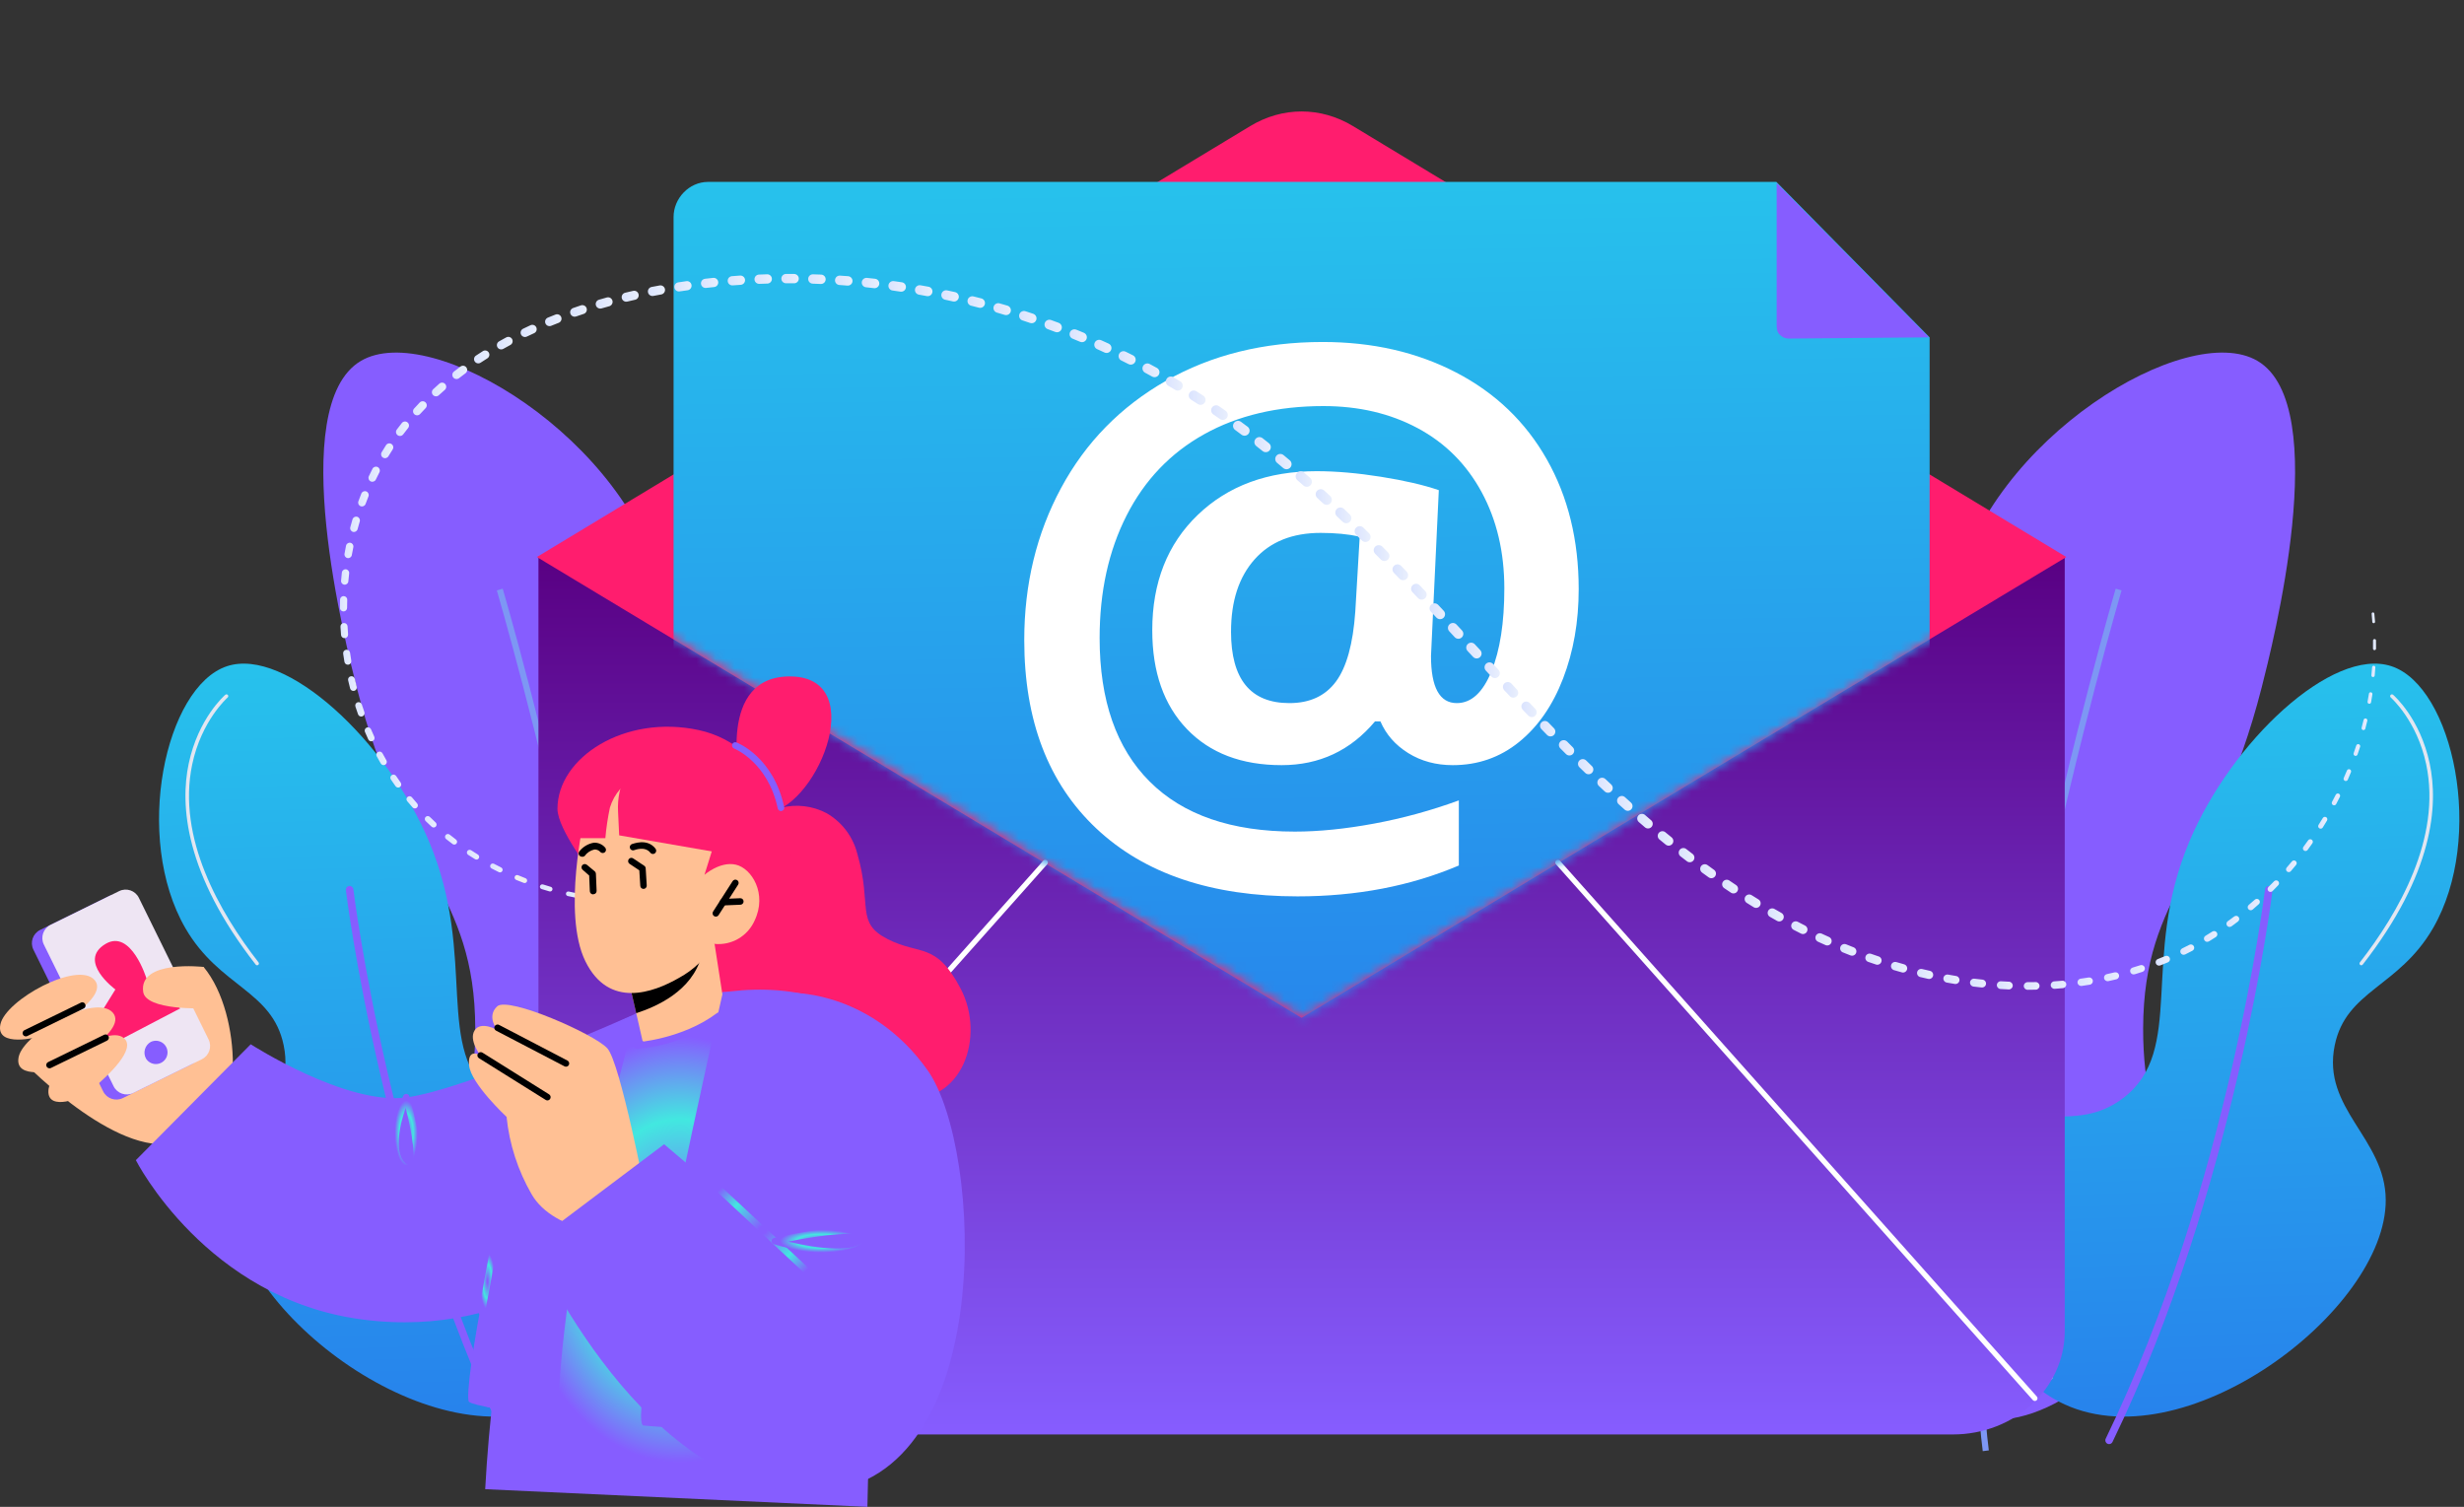 <svg width="260" height="159" viewBox="0 0 260 159" fill="none" xmlns="http://www.w3.org/2000/svg">
<rect x="0" y="0" width="260" height="159" fill="#333333" stroke="none"/>
<path d="M67.614 149.635C60.155 151.125 50.63 143.003 47.561 134.131C44.403 125 50.193 121.175 50.149 108.504C50.099 94.111 42.602 91.942 37.643 72.542C36.524 68.165 30.049 42.835 38.074 38.087C45.493 33.697 66.335 46.296 69.988 62.421C72.592 73.919 64.54 78.746 67.615 92.139C70.313 103.889 77.405 104.06 80.122 115.397C83.429 129.198 77.409 147.68 67.615 149.636L67.614 149.635Z" fill="#865DFF"/>
<path d="M67.072 153.122C69.083 137.615 65.16 113.691 61.516 96.352C57.569 77.58 53.091 62.269 53.047 62.115L52.426 62.298C52.472 62.45 56.944 77.742 60.885 96.491C64.519 113.779 68.43 137.624 66.432 153.041L67.074 153.123L67.072 153.122Z" fill="#7D97F4"/>
<path d="M59.024 147.901C68.809 142.81 72.157 125.326 66.597 119.645C62.838 115.805 57.45 119.843 52.249 115.863C45.611 110.782 50.495 101.212 45.276 88.801C40.835 78.238 30.18 68.244 23.955 70.295C17.438 72.441 14.007 88.369 19.572 97.954C23.191 104.188 28.732 104.495 29.932 110.292C31.326 117.019 24.589 120.087 24.552 126.609C24.486 138.324 46.079 154.636 59.023 147.901H59.024Z" fill="url(#paint0_linear_14239_199745)"/>
<path d="M53.743 152.379C53.802 152.379 53.861 152.366 53.917 152.339C54.114 152.243 54.197 152.005 54.101 151.808C41.129 125.114 37.326 94.147 37.288 93.836C37.263 93.618 37.064 93.462 36.845 93.488C36.627 93.514 36.47 93.712 36.497 93.931C36.535 94.241 40.354 125.342 53.384 152.155C53.454 152.297 53.595 152.379 53.743 152.379Z" fill="#865DFF"/>
<path d="M27.131 101.855C27.172 101.855 27.214 101.842 27.248 101.815C27.331 101.75 27.346 101.632 27.282 101.549C23.187 96.301 18.65 88.415 20.283 80.655C21.256 76.033 23.995 73.623 24.021 73.599C24.101 73.53 24.109 73.41 24.041 73.331C23.972 73.251 23.852 73.243 23.773 73.313C23.657 73.413 20.91 75.832 19.911 80.578C18.993 84.94 19.475 92.16 26.982 101.783C27.019 101.831 27.075 101.857 27.132 101.857L27.131 101.855Z" fill="#E2E6F1"/>
<path d="M59.906 145.571C59.967 145.571 60.026 145.542 60.063 145.488C66.355 136.318 68.502 129.231 66.44 124.427C64.609 120.155 59.983 119.36 59.937 119.352C59.833 119.336 59.735 119.405 59.718 119.509C59.7 119.613 59.771 119.71 59.875 119.728C59.919 119.734 64.346 120.502 66.092 124.58C68.095 129.257 65.96 136.219 59.748 145.273C59.688 145.359 59.711 145.478 59.798 145.538C59.831 145.56 59.868 145.571 59.906 145.571Z" fill="#F0F0F0"/>
<path d="M208.678 149.635C216.138 151.125 225.663 143.003 228.732 134.131C231.89 125 226.099 121.175 226.143 108.504C226.194 94.111 233.691 91.942 238.65 72.542C239.769 68.165 246.243 42.835 238.219 38.087C230.8 33.697 209.958 46.296 206.305 62.421C203.701 73.919 211.752 78.746 208.677 92.139C205.98 103.889 198.887 104.06 196.171 115.397C192.864 129.198 198.883 147.68 208.677 149.636L208.678 149.635Z" fill="#865DFF"/>
<path d="M209.219 153.122C207.209 137.615 211.131 113.691 214.776 96.352C218.722 77.58 223.201 62.269 223.245 62.115L223.865 62.298C223.82 62.45 219.348 77.742 215.407 96.491C211.773 113.779 207.861 137.624 209.86 153.041L209.218 153.123L209.219 153.122Z" fill="#7D97F4"/>
<path d="M217.269 147.901C207.485 142.81 204.136 125.326 209.697 119.645C213.455 115.805 218.843 119.843 224.044 115.863C230.682 110.782 225.798 101.212 231.017 88.801C235.459 78.238 246.113 68.244 252.338 70.295C258.855 72.441 262.286 88.369 256.722 97.954C253.102 104.188 247.562 104.495 246.361 110.292C244.967 117.019 251.704 120.087 251.742 126.609C251.807 138.324 230.214 154.636 217.27 147.901H217.269Z" fill="url(#paint1_linear_14239_199745)"/>
<path d="M222.549 152.379C222.491 152.379 222.432 152.366 222.376 152.339C222.179 152.243 222.096 152.005 222.192 151.808C235.164 125.114 238.967 94.147 239.005 93.836C239.03 93.618 239.229 93.462 239.447 93.488C239.666 93.514 239.822 93.712 239.796 93.931C239.758 94.241 235.939 125.342 222.908 152.155C222.839 152.297 222.698 152.379 222.549 152.379Z" fill="#865DFF"/>
<path d="M249.163 101.855C249.121 101.855 249.08 101.842 249.045 101.815C248.963 101.75 248.948 101.632 249.012 101.549C253.106 96.301 257.644 88.415 256.011 80.655C255.038 76.033 252.299 73.623 252.273 73.599C252.193 73.53 252.185 73.41 252.253 73.331C252.322 73.251 252.442 73.243 252.521 73.313C252.637 73.413 255.384 75.832 256.383 80.578C257.301 84.94 256.819 92.16 249.312 101.783C249.275 101.831 249.219 101.857 249.161 101.857L249.163 101.855Z" fill="#E2E6F1"/>
<path d="M216.387 145.571C216.326 145.571 216.267 145.542 216.23 145.488C209.938 136.318 207.792 129.231 209.853 124.427C211.685 120.155 216.31 119.36 216.357 119.352C216.461 119.336 216.558 119.405 216.576 119.509C216.593 119.613 216.522 119.71 216.418 119.728C216.374 119.734 211.947 120.502 210.201 124.58C208.199 129.257 210.333 136.219 216.545 145.273C216.605 145.359 216.582 145.478 216.496 145.538C216.462 145.56 216.425 145.571 216.387 145.571Z" fill="#F0F0F0"/>
<path d="M56.817 58.743V140.473C56.817 146.487 62.107 151.362 68.632 151.362H206.055C212.58 151.362 217.87 146.487 217.87 140.473V58.743H56.817Z" fill="url(#paint2_linear_14239_199745)"/>
<path d="M177.691 34.407L142.761 13.301C139.363 11.248 135.327 11.248 131.929 13.301L96.999 34.402L56.652 58.776L96.999 83.089L137.345 107.401L177.692 83.062L218.038 58.776L177.692 34.409L177.691 34.407Z" fill="url(#paint3_linear_14239_199745)"/>
<g style="mix-blend-mode:soft-light">
<path d="M59.973 147.83C59.906 147.83 59.839 147.806 59.785 147.758C59.668 147.654 59.658 147.476 59.761 147.36L110.082 90.819C110.186 90.703 110.365 90.692 110.481 90.795C110.597 90.899 110.608 91.078 110.505 91.193L60.183 147.734C60.127 147.797 60.05 147.829 59.973 147.829V147.83Z" fill="white"/>
<path d="M214.713 147.83C214.636 147.83 214.557 147.798 214.503 147.735L164.181 91.194C164.077 91.079 164.088 90.9 164.205 90.796C164.321 90.692 164.5 90.703 164.604 90.82L214.926 147.361C215.03 147.477 215.019 147.655 214.902 147.759C214.848 147.807 214.78 147.831 214.713 147.831V147.83Z" fill="white"/>
</g>
<mask id="mask0_14239_199745" style="mask-type:luminance" maskUnits="userSpaceOnUse" x="63" y="0" width="145" height="108">
<path d="M63.503 62.777L137.444 107.351L207.168 65.411V0.479H69.309L63.503 62.777Z" fill="white"/>
</mask>
<g mask="url(#mask0_14239_199745)">
<path d="M187.44 19.194H74.709C72.722 19.194 71.075 20.916 71.075 22.902V114.263H203.612V35.599L187.44 19.192V19.194Z" fill="url(#paint4_linear_14239_199745)"/>
<path d="M203.55 35.599L188.757 35.727C188.365 35.731 188.058 35.578 187.779 35.302C187.5 35.025 187.472 34.649 187.472 34.258V19.306L203.548 35.599H203.55Z" fill="#865DFF"/>
<path d="M166.583 62.168C166.583 65.603 166.033 68.746 164.935 71.596C163.837 74.446 162.285 76.683 160.278 78.304C158.271 79.926 155.943 80.737 153.293 80.737C151.525 80.737 149.961 80.313 148.599 79.467C147.238 78.62 146.259 77.506 145.661 76.122H145.088C142.509 79.198 139.224 80.737 135.235 80.737C131.007 80.737 127.676 79.467 125.24 76.927C122.804 74.386 121.586 70.91 121.586 66.497C121.586 61.465 123.185 57.409 126.386 54.333C129.586 51.256 133.766 49.718 138.925 49.718C140.98 49.718 143.243 49.915 145.715 50.308C148.187 50.701 150.223 51.172 151.822 51.721L150.998 69.216C150.998 72.531 151.905 74.19 153.721 74.19C155.25 74.19 156.468 73.075 157.375 70.844C158.282 68.614 158.736 65.699 158.736 62.096C158.736 58.256 157.935 54.863 156.336 51.917C154.736 48.971 152.484 46.724 149.582 45.173C146.681 43.622 143.367 42.848 139.64 42.848C134.816 42.848 130.624 43.838 127.066 45.818C123.508 47.798 120.779 50.654 118.88 54.386C116.982 58.119 116.032 62.429 116.032 67.319C116.032 73.902 117.793 78.953 121.316 82.47C124.84 85.989 129.944 87.748 136.632 87.748C139.164 87.748 141.946 87.468 144.98 86.907C148.013 86.346 150.998 85.529 153.936 84.457V91.326C148.825 93.497 143.152 94.583 136.919 94.583C127.843 94.583 120.768 92.198 115.692 87.427C110.617 82.657 108.079 76.026 108.079 67.535C108.079 61.643 109.375 56.295 111.967 51.488C114.558 46.682 118.248 42.913 123.037 40.182C127.825 37.451 133.337 36.085 139.571 36.085C144.825 36.085 149.518 37.159 153.65 39.305C157.782 41.452 160.97 44.505 163.216 48.464C165.461 52.423 166.583 56.991 166.583 62.167V62.168ZM129.897 66.641C129.897 71.673 131.952 74.19 136.06 74.19C138.209 74.19 139.845 73.433 140.968 71.918C142.09 70.403 142.772 67.941 143.01 64.53L143.476 56.623C142.258 56.361 140.885 56.23 139.356 56.23C136.371 56.23 134.048 57.16 132.388 59.021C130.729 60.881 129.899 63.422 129.899 66.642L129.897 66.641Z" fill="white"/>
</g>
<path d="M250.254 64.778L250.324 65.62V65.624C250.33 65.704 250.401 65.764 250.481 65.757C250.561 65.751 250.621 65.68 250.615 65.6L250.536 64.749C250.529 64.671 250.46 64.614 250.381 64.621C250.304 64.627 250.246 64.695 250.253 64.772V64.776L250.254 64.778Z" fill="url(#paint5_linear_14239_199745)"/>
<path d="M250.4 67.592L250.396 68.437V68.441C250.396 68.53 250.467 68.602 250.556 68.602C250.645 68.602 250.718 68.531 250.718 68.442L250.714 67.587C250.714 67.5 250.643 67.431 250.556 67.431C250.471 67.431 250.401 67.5 250.4 67.587V67.591V67.592Z" fill="url(#paint6_linear_14239_199745)"/>
<path d="M250.301 70.406L250.225 71.248V71.252C250.216 71.348 250.287 71.433 250.384 71.443C250.48 71.451 250.566 71.38 250.575 71.284L250.643 70.432C250.651 70.337 250.58 70.256 250.487 70.248C250.394 70.24 250.312 70.309 250.303 70.402V70.406H250.301Z" fill="url(#paint7_linear_14239_199745)"/>
<path d="M249.967 73.203L249.821 74.036V74.04C249.803 74.142 249.872 74.241 249.975 74.26C250.078 74.278 250.176 74.209 250.195 74.105L250.332 73.26C250.348 73.159 250.28 73.065 250.179 73.047C250.079 73.031 249.984 73.098 249.967 73.198V73.202V73.203Z" fill="url(#paint8_linear_14239_199745)"/>
<path d="M249.405 75.963L249.195 76.78V76.784C249.165 76.893 249.231 77.005 249.34 77.033C249.449 77.061 249.56 76.996 249.589 76.886V76.884L249.795 76.055C249.822 75.948 249.756 75.839 249.648 75.813C249.541 75.786 249.433 75.851 249.407 75.957V75.962L249.405 75.963Z" fill="url(#paint9_linear_14239_199745)"/>
<path d="M248.628 78.668L248.355 79.468V79.473C248.313 79.588 248.375 79.711 248.489 79.75C248.604 79.789 248.728 79.729 248.767 79.614V79.612L249.036 78.8C249.074 78.688 249.012 78.567 248.9 78.53C248.788 78.492 248.668 78.552 248.63 78.664V78.669L248.628 78.668Z" fill="url(#paint10_linear_14239_199745)"/>
<path d="M247.645 81.306L247.312 82.083L247.309 82.088C247.258 82.207 247.313 82.344 247.432 82.395C247.55 82.445 247.688 82.391 247.739 82.272V82.27L248.069 81.48C248.119 81.364 248.063 81.229 247.947 81.18C247.831 81.132 247.697 81.185 247.648 81.301L247.645 81.306Z" fill="url(#paint11_linear_14239_199745)"/>
<path d="M246.466 83.86L246.075 84.609L246.072 84.614C246.01 84.735 246.056 84.885 246.178 84.948C246.299 85.011 246.448 84.965 246.513 84.843V84.841L246.902 84.079C246.963 83.959 246.915 83.812 246.795 83.751C246.677 83.691 246.531 83.737 246.468 83.855L246.466 83.86Z" fill="url(#paint12_linear_14239_199745)"/>
<path d="M245.098 86.32L244.653 87.036L244.65 87.042C244.574 87.164 244.611 87.327 244.736 87.403C244.858 87.479 245.021 87.441 245.097 87.317V87.315L245.543 86.583C245.616 86.462 245.577 86.303 245.456 86.229C245.335 86.156 245.177 86.193 245.102 86.313L245.1 86.318L245.098 86.32Z" fill="url(#paint13_linear_14239_199745)"/>
<path d="M243.553 88.671L243.056 89.353L243.052 89.358C242.961 89.482 242.989 89.655 243.113 89.745C243.237 89.835 243.411 89.807 243.5 89.683V89.681L243.999 88.984C244.087 88.861 244.058 88.691 243.935 88.604C243.814 88.517 243.644 88.546 243.556 88.665L243.552 88.671H243.553Z" fill="url(#paint14_linear_14239_199745)"/>
<path d="M241.838 90.899L241.291 91.541L241.287 91.546C241.183 91.669 241.198 91.853 241.32 91.957C241.443 92.061 241.627 92.046 241.731 91.923V91.921L242.281 91.262C242.382 91.141 242.366 90.96 242.244 90.859C242.122 90.757 241.943 90.773 241.841 90.893L241.837 90.899H241.838Z" fill="url(#paint15_linear_14239_199745)"/>
<path d="M239.961 92.99L239.367 93.589L239.362 93.595C239.243 93.715 239.244 93.908 239.364 94.028C239.484 94.146 239.678 94.146 239.798 94.025L239.801 94.022L240.398 93.407C240.514 93.287 240.512 93.096 240.392 92.981C240.273 92.866 240.083 92.867 239.967 92.984L239.962 92.99H239.961Z" fill="url(#paint16_linear_14239_199745)"/>
<path d="M237.928 94.93L237.291 95.481L237.285 95.486C237.151 95.602 237.136 95.804 237.252 95.938C237.368 96.072 237.571 96.087 237.704 95.971L237.707 95.968L238.35 95.402C238.481 95.286 238.494 95.086 238.378 94.956C238.263 94.825 238.065 94.813 237.934 94.925L237.928 94.93Z" fill="url(#paint17_linear_14239_199745)"/>
<path d="M235.753 96.705L235.074 97.202L235.067 97.207C234.918 97.317 234.886 97.526 234.995 97.675C235.105 97.824 235.314 97.856 235.463 97.747L235.466 97.745L236.153 97.231C236.3 97.122 236.329 96.914 236.22 96.769C236.11 96.624 235.905 96.593 235.76 96.701L235.753 96.707V96.705Z" fill="url(#paint18_linear_14239_199745)"/>
<path d="M233.444 98.298L232.727 98.739L232.719 98.743C232.557 98.843 232.506 99.056 232.606 99.219C232.706 99.382 232.92 99.432 233.082 99.332H233.084L233.812 98.876C233.973 98.777 234.022 98.565 233.921 98.403C233.821 98.244 233.611 98.194 233.451 98.293L233.442 98.297L233.444 98.298Z" fill="url(#paint19_linear_14239_199745)"/>
<path d="M231.014 99.697L230.264 100.075L230.256 100.079C230.081 100.167 230.012 100.38 230.1 100.555C230.188 100.729 230.402 100.799 230.576 100.711H230.578L231.342 100.319C231.516 100.231 231.584 100.019 231.494 99.846C231.406 99.674 231.195 99.606 231.023 99.693L231.015 99.697H231.014Z" fill="url(#paint20_linear_14239_199745)"/>
<path d="M228.475 100.881L227.694 101.193L227.686 101.197C227.5 101.272 227.409 101.482 227.484 101.667C227.559 101.853 227.77 101.943 227.955 101.869H227.956L228.753 101.545C228.937 101.47 229.025 101.26 228.95 101.076C228.876 100.892 228.668 100.804 228.483 100.877L228.474 100.881H228.475Z" fill="url(#paint21_linear_14239_199745)"/>
<path d="M225.842 101.848L225.037 102.096L225.029 102.099C224.833 102.159 224.724 102.366 224.785 102.561C224.845 102.757 225.053 102.866 225.248 102.805H225.251L226.07 102.546C226.263 102.485 226.371 102.279 226.31 102.085C226.249 101.892 226.043 101.786 225.851 101.844L225.843 101.847L225.842 101.848Z" fill="url(#paint22_linear_14239_199745)"/>
<path d="M223.14 102.6L222.318 102.786H222.31C222.106 102.834 221.978 103.036 222.025 103.24C222.07 103.444 222.273 103.572 222.477 103.526H222.48L223.316 103.332C223.519 103.285 223.644 103.083 223.598 102.882C223.551 102.68 223.35 102.554 223.148 102.6H223.14Z" fill="url(#paint23_linear_14239_199745)"/>
<path d="M220.387 103.144L219.555 103.267H219.547C219.336 103.299 219.189 103.496 219.221 103.706C219.252 103.917 219.449 104.063 219.66 104.033H219.663L220.511 103.902C220.721 103.87 220.865 103.674 220.833 103.464C220.801 103.255 220.606 103.112 220.397 103.143H220.389L220.387 103.144Z" fill="url(#paint24_linear_14239_199745)"/>
<path d="M217.603 103.486L216.763 103.55H216.755C216.538 103.567 216.375 103.756 216.391 103.973C216.407 104.191 216.598 104.353 216.815 104.337H216.818L217.673 104.267C217.889 104.249 218.051 104.06 218.032 103.844C218.015 103.63 217.827 103.469 217.611 103.484H217.603V103.486Z" fill="url(#paint25_linear_14239_199745)"/>
<path d="M214.798 103.628L213.956 103.635H213.948C213.725 103.636 213.547 103.818 213.548 104.041C213.549 104.263 213.732 104.442 213.955 104.441H213.957L214.815 104.429C215.037 104.426 215.214 104.243 215.21 104.022C215.208 103.802 215.026 103.625 214.806 103.628H214.798Z" fill="url(#paint26_linear_14239_199745)"/>
<path d="M211.99 103.588L211.148 103.54H211.14C210.913 103.526 210.718 103.7 210.706 103.926C210.693 104.153 210.868 104.347 211.095 104.359H211.097L211.954 104.403C212.179 104.415 212.371 104.241 212.383 104.015C212.395 103.79 212.222 103.6 211.998 103.586H211.99V103.588Z" fill="url(#paint27_linear_14239_199745)"/>
<path d="M209.189 103.368L208.351 103.27H208.343C208.112 103.242 207.904 103.407 207.877 103.636C207.851 103.867 208.015 104.074 208.246 104.101H208.248L209.101 104.197C209.33 104.222 209.536 104.058 209.562 103.829C209.588 103.601 209.425 103.396 209.197 103.37H209.189V103.368Z" fill="url(#paint28_linear_14239_199745)"/>
<path d="M206.405 102.985L205.574 102.838H205.567C205.335 102.795 205.112 102.951 205.071 103.183C205.03 103.415 205.186 103.637 205.418 103.679H205.421L206.266 103.824C206.499 103.864 206.717 103.708 206.757 103.476C206.797 103.246 206.643 103.027 206.412 102.986H206.405V102.985Z" fill="url(#paint29_linear_14239_199745)"/>
<path d="M203.647 102.442L202.827 102.25H202.82C202.585 102.194 202.35 102.34 202.296 102.574C202.241 102.809 202.386 103.043 202.621 103.098H202.624L203.459 103.288C203.693 103.341 203.925 103.195 203.978 102.962C204.031 102.73 203.886 102.498 203.654 102.443H203.647V102.442Z" fill="url(#paint30_linear_14239_199745)"/>
<path d="M200.922 101.752L200.11 101.518H200.104C199.868 101.447 199.622 101.583 199.553 101.819C199.485 102.055 199.619 102.3 199.856 102.369H199.858L200.684 102.604C200.919 102.67 201.163 102.534 201.23 102.3C201.296 102.067 201.16 101.823 200.928 101.756H200.922V101.752Z" fill="url(#paint31_linear_14239_199745)"/>
<path d="M198.233 100.921L197.436 100.646L197.429 100.643C197.193 100.562 196.935 100.687 196.854 100.923C196.773 101.159 196.898 101.416 197.134 101.497H197.137L197.949 101.773C198.184 101.853 198.44 101.726 198.52 101.492C198.6 101.257 198.475 101.003 198.241 100.923L198.235 100.92L198.233 100.921Z" fill="url(#paint32_linear_14239_199745)"/>
<path d="M195.591 99.96L194.808 99.645L194.802 99.643C194.566 99.548 194.297 99.662 194.203 99.898C194.108 100.134 194.223 100.402 194.459 100.497H194.461L195.259 100.812C195.494 100.906 195.761 100.79 195.854 100.555C195.946 100.321 195.833 100.057 195.598 99.962L195.591 99.96Z" fill="url(#paint33_linear_14239_199745)"/>
<path d="M192.998 98.87L192.231 98.52L192.225 98.517C191.99 98.409 191.711 98.513 191.603 98.748C191.495 98.984 191.599 99.261 191.834 99.369H191.836L192.618 99.722C192.853 99.827 193.129 99.722 193.234 99.489C193.34 99.255 193.237 98.981 193.004 98.874L192.997 98.872L192.998 98.87Z" fill="url(#paint34_linear_14239_199745)"/>
<path d="M190.459 97.658L189.708 97.271L189.702 97.269C189.468 97.149 189.181 97.239 189.059 97.474C188.939 97.708 189.03 97.995 189.265 98.116H189.267L190.033 98.507C190.267 98.625 190.552 98.532 190.671 98.299C190.79 98.065 190.698 97.782 190.465 97.663L190.459 97.66V97.658Z" fill="url(#paint35_linear_14239_199745)"/>
<path d="M187.978 96.332L187.245 95.914L187.24 95.911C187.009 95.781 186.716 95.861 186.585 96.09C186.453 96.32 186.534 96.614 186.764 96.744L187.507 97.166C187.738 97.297 188.03 97.217 188.16 96.987C188.291 96.756 188.211 96.464 187.98 96.334L187.976 96.331L187.978 96.332Z" fill="url(#paint36_linear_14239_199745)"/>
<path d="M185.553 94.905L184.835 94.459L184.831 94.456C184.604 94.315 184.307 94.384 184.165 94.611C184.024 94.837 184.093 95.134 184.32 95.275L185.047 95.727C185.274 95.867 185.57 95.798 185.711 95.573C185.851 95.346 185.782 95.05 185.557 94.909L185.553 94.906V94.905Z" fill="url(#paint37_linear_14239_199745)"/>
<path d="M183.181 93.386L182.481 92.913L182.477 92.911C182.254 92.76 181.953 92.819 181.803 93.041C181.653 93.264 181.711 93.565 181.934 93.714L182.644 94.191C182.867 94.34 183.167 94.282 183.316 94.059C183.466 93.837 183.407 93.537 183.184 93.388L183.18 93.385L183.181 93.386Z" fill="url(#paint38_linear_14239_199745)"/>
<path d="M180.864 91.784L180.18 91.288L180.176 91.285C179.957 91.127 179.651 91.176 179.494 91.393C179.337 91.611 179.385 91.917 179.602 92.074L180.296 92.575C180.515 92.732 180.819 92.683 180.976 92.466C181.134 92.247 181.084 91.944 180.867 91.786L180.864 91.784Z" fill="url(#paint39_linear_14239_199745)"/>
<path d="M178.6 90.104L177.931 89.588L177.927 89.585C177.712 89.42 177.404 89.458 177.238 89.673C177.073 89.887 177.111 90.195 177.326 90.36L178.004 90.882C178.219 91.048 178.527 91.008 178.691 90.793C178.857 90.579 178.817 90.271 178.602 90.106L178.599 90.103L178.6 90.104Z" fill="url(#paint40_linear_14239_199745)"/>
<path d="M176.387 88.357L175.732 87.821L175.729 87.818C175.519 87.645 175.208 87.676 175.034 87.886C174.861 88.097 174.892 88.407 175.102 88.58L175.764 89.121C175.975 89.293 176.286 89.263 176.458 89.052C176.63 88.842 176.599 88.531 176.388 88.359H176.386L176.387 88.357Z" fill="url(#paint41_linear_14239_199745)"/>
<path d="M174.222 86.549L173.581 85.996L173.579 85.993C173.371 85.815 173.057 85.838 172.878 86.044C172.7 86.252 172.722 86.565 172.929 86.743L173.576 87.3C173.784 87.479 174.096 87.455 174.275 87.249C174.454 87.041 174.43 86.729 174.223 86.55H174.22L174.222 86.549Z" fill="url(#paint42_linear_14239_199745)"/>
<path d="M172.099 84.689L171.471 84.121L171.468 84.118C171.264 83.933 170.948 83.949 170.763 84.153C170.577 84.357 170.593 84.673 170.797 84.858L171.431 85.43C171.635 85.613 171.951 85.597 172.135 85.394C172.32 85.19 172.304 84.874 172.099 84.69H172.098L172.099 84.689Z" fill="url(#paint43_linear_14239_199745)"/>
<path d="M170.018 82.782L169.401 82.203H169.399C169.197 82.011 168.88 82.02 168.689 82.222C168.499 82.424 168.509 82.741 168.71 82.931L169.332 83.515C169.533 83.704 169.851 83.693 170.04 83.492C170.23 83.291 170.219 82.974 170.018 82.785H170.016L170.018 82.782Z" fill="url(#paint44_linear_14239_199745)"/>
<path d="M167.974 80.834L167.367 80.242H167.366C167.165 80.046 166.847 80.05 166.652 80.249C166.457 80.449 166.461 80.767 166.661 80.962L167.273 81.556C167.474 81.749 167.792 81.745 167.986 81.545C168.179 81.345 168.175 81.027 167.975 80.834H167.974Z" fill="url(#paint45_linear_14239_199745)"/>
<path d="M165.961 78.852L165.362 78.251H165.361C165.163 78.052 164.842 78.05 164.643 78.249C164.444 78.446 164.444 78.767 164.642 78.965L165.245 79.569C165.442 79.766 165.764 79.767 165.961 79.569C166.158 79.372 166.158 79.051 165.961 78.853V78.852Z" fill="url(#paint46_linear_14239_199745)"/>
<path d="M163.973 76.84L163.381 76.231C163.185 76.028 162.862 76.023 162.659 76.219C162.456 76.415 162.452 76.737 162.648 76.939L163.243 77.551C163.439 77.752 163.762 77.756 163.964 77.56C164.165 77.365 164.169 77.042 163.973 76.841V76.84Z" fill="url(#paint47_linear_14239_199745)"/>
<path d="M162.009 74.803L161.422 74.187C161.228 73.982 160.903 73.973 160.698 74.167C160.492 74.362 160.483 74.686 160.678 74.891H160.679L161.269 75.509C161.464 75.713 161.788 75.721 161.993 75.525C162.197 75.329 162.205 75.005 162.009 74.802V74.803Z" fill="url(#paint48_linear_14239_199745)"/>
<path d="M160.061 72.749L159.48 72.129C159.285 71.921 158.959 71.91 158.751 72.105C158.543 72.299 158.532 72.625 158.727 72.832L159.312 73.453C159.506 73.66 159.832 73.669 160.039 73.475C160.245 73.28 160.255 72.955 160.06 72.749H160.061Z" fill="url(#paint49_linear_14239_199745)"/>
<path d="M158.126 70.681L157.547 70.059C157.352 69.85 157.024 69.837 156.814 70.031C156.605 70.226 156.592 70.554 156.786 70.763L157.367 71.385C157.562 71.594 157.888 71.605 158.098 71.41C158.307 71.216 158.318 70.889 158.123 70.68L158.126 70.681Z" fill="url(#paint50_linear_14239_199745)"/>
<path d="M156.198 68.605L155.619 67.981C155.424 67.771 155.093 67.757 154.882 67.953C154.672 68.149 154.658 68.478 154.854 68.689L155.435 69.312C155.631 69.523 155.959 69.535 156.17 69.339C156.381 69.143 156.393 68.815 156.198 68.605Z" fill="url(#paint51_linear_14239_199745)"/>
<path d="M154.271 66.526L153.692 65.903C153.496 65.691 153.164 65.679 152.952 65.875C152.74 66.07 152.728 66.402 152.924 66.614L153.503 67.236C153.699 67.448 154.03 67.46 154.242 67.263C154.454 67.067 154.466 66.737 154.27 66.525L154.271 66.526Z" fill="url(#paint52_linear_14239_199745)"/>
<path d="M152.34 64.45L151.759 63.829C151.56 63.617 151.228 63.605 151.015 63.804C150.803 64.002 150.791 64.334 150.989 64.547L151.571 65.168C151.77 65.38 152.102 65.391 152.314 65.193C152.526 64.996 152.537 64.663 152.34 64.451V64.45Z" fill="url(#paint53_linear_14239_199745)"/>
<path d="M150.399 62.381L149.813 61.763C149.613 61.551 149.278 61.542 149.064 61.742C148.852 61.941 148.843 62.276 149.043 62.489H149.044L149.629 63.106C149.829 63.318 150.164 63.327 150.376 63.127C150.588 62.927 150.597 62.593 150.397 62.381H150.399Z" fill="url(#paint54_linear_14239_199745)"/>
<path d="M148.442 60.326L147.851 59.713C147.647 59.501 147.311 59.495 147.099 59.699C146.886 59.902 146.88 60.238 147.084 60.45V60.451L147.674 61.061C147.878 61.273 148.214 61.28 148.425 61.076C148.635 60.872 148.642 60.538 148.439 60.327L148.442 60.326Z" fill="url(#paint55_linear_14239_199745)"/>
<path d="M146.466 58.29L145.868 57.682C145.661 57.472 145.322 57.469 145.112 57.675C144.901 57.882 144.898 58.221 145.105 58.431L145.106 58.434L145.703 59.037H145.704C145.911 59.248 146.248 59.25 146.459 59.044C146.669 58.837 146.671 58.5 146.464 58.291L146.466 58.29Z" fill="url(#paint56_linear_14239_199745)"/>
<path d="M144.464 56.273L143.857 55.673C143.646 55.466 143.306 55.467 143.098 55.677C142.89 55.888 142.891 56.228 143.102 56.435L143.103 56.438L143.708 57.032H143.709C143.92 57.242 144.26 57.239 144.468 57.028C144.676 56.818 144.675 56.48 144.463 56.272L144.464 56.273Z" fill="url(#paint57_linear_14239_199745)"/>
<path d="M142.431 54.287L141.815 53.698C141.6 53.491 141.257 53.499 141.052 53.714C140.845 53.928 140.853 54.271 141.068 54.476L141.07 54.479L141.684 55.063H141.687C141.901 55.27 142.243 55.262 142.448 55.047C142.654 54.833 142.647 54.492 142.431 54.287Z" fill="url(#paint58_linear_14239_199745)"/>
<path d="M140.362 52.337L139.732 51.759C139.513 51.558 139.173 51.572 138.972 51.791C138.77 52.01 138.785 52.349 139.004 52.55H139.005L139.629 53.126L139.632 53.129C139.851 53.33 140.192 53.317 140.394 53.098C140.595 52.88 140.582 52.538 140.363 52.337H140.362Z" fill="url(#paint59_linear_14239_199745)"/>
<path d="M138.25 50.429L137.608 49.866C137.385 49.67 137.046 49.693 136.851 49.915C136.655 50.138 136.678 50.476 136.901 50.671H136.903L137.538 51.231L137.541 51.234C137.764 51.43 138.103 51.409 138.299 51.186C138.495 50.964 138.474 50.625 138.251 50.429H138.25Z" fill="url(#paint60_linear_14239_199745)"/>
<path d="M136.094 48.569L135.439 48.022C135.212 47.833 134.876 47.863 134.686 48.088C134.497 48.315 134.528 48.651 134.753 48.84L134.756 48.842L135.404 49.386L135.407 49.389C135.634 49.578 135.97 49.548 136.161 49.322C136.35 49.096 136.321 48.76 136.095 48.569H136.094Z" fill="url(#paint61_linear_14239_199745)"/>
<path d="M133.893 46.765L133.223 46.236C132.992 46.053 132.657 46.093 132.476 46.322C132.293 46.553 132.333 46.887 132.562 47.069L132.565 47.071L133.227 47.596L133.231 47.599C133.462 47.781 133.796 47.743 133.979 47.512C134.162 47.282 134.123 46.947 133.893 46.765Z" fill="url(#paint62_linear_14239_199745)"/>
<path d="M131.639 45.021L130.953 44.512C130.719 44.337 130.386 44.386 130.212 44.621C130.037 44.855 130.086 45.187 130.321 45.362L130.325 45.364L131.003 45.868L131.007 45.871C131.242 46.045 131.574 45.997 131.75 45.763C131.925 45.528 131.877 45.197 131.642 45.021H131.639Z" fill="url(#paint63_linear_14239_199745)"/>
<path d="M129.332 43.348L128.629 42.86C128.391 42.694 128.061 42.753 127.894 42.992C127.728 43.232 127.788 43.559 128.026 43.726L128.03 43.729L128.724 44.211L128.728 44.214C128.968 44.38 129.296 44.322 129.463 44.082C129.63 43.842 129.571 43.514 129.331 43.348H129.332Z" fill="url(#paint64_linear_14239_199745)"/>
<path d="M126.97 41.752L126.249 41.289C126.005 41.132 125.68 41.202 125.522 41.446C125.365 41.69 125.436 42.015 125.68 42.172L125.684 42.175L126.394 42.632L126.399 42.635C126.643 42.792 126.969 42.721 127.127 42.477C127.285 42.233 127.215 41.908 126.97 41.75V41.752Z" fill="url(#paint65_linear_14239_199745)"/>
<path d="M124.548 40.24L123.812 39.804C123.562 39.656 123.242 39.739 123.094 39.988C122.947 40.237 123.029 40.557 123.278 40.705L123.282 40.707L124.008 41.138L124.013 41.14C124.263 41.288 124.584 41.206 124.732 40.958C124.88 40.709 124.798 40.388 124.549 40.24H124.548Z" fill="url(#paint66_linear_14239_199745)"/>
<path d="M122.074 38.82L121.321 38.412C121.068 38.275 120.752 38.368 120.614 38.621C120.477 38.874 120.57 39.19 120.824 39.327L120.828 39.33L121.569 39.734L121.575 39.736C121.828 39.875 122.146 39.782 122.283 39.528C122.422 39.275 122.328 38.958 122.075 38.821L122.074 38.82Z" fill="url(#paint67_linear_14239_199745)"/>
<path d="M119.548 37.491L118.781 37.11C118.524 36.982 118.213 37.087 118.085 37.343C117.957 37.6 118.062 37.911 118.318 38.039L118.322 38.041L119.079 38.419L119.084 38.421C119.342 38.549 119.654 38.445 119.782 38.188C119.91 37.931 119.806 37.619 119.548 37.491Z" fill="url(#paint68_linear_14239_199745)"/>
<path d="M116.978 36.255L116.197 35.901C115.937 35.784 115.63 35.899 115.513 36.159C115.395 36.418 115.51 36.725 115.77 36.842H115.774L116.543 37.194L116.548 37.197C116.808 37.315 117.116 37.199 117.234 36.939C117.353 36.679 117.237 36.372 116.976 36.255H116.978Z" fill="url(#paint69_linear_14239_199745)"/>
<path d="M114.364 35.112L113.572 34.787C113.309 34.679 113.007 34.804 112.899 35.068C112.791 35.33 112.916 35.632 113.181 35.739H113.185L113.966 36.063L113.972 36.066C114.236 36.174 114.537 36.048 114.645 35.786C114.754 35.524 114.628 35.221 114.365 35.113L114.364 35.112Z" fill="url(#paint70_linear_14239_199745)"/>
<path d="M111.71 34.064L110.907 33.769C110.642 33.67 110.345 33.806 110.248 34.072C110.149 34.337 110.285 34.633 110.552 34.73H110.556L111.349 35.026H111.354C111.619 35.126 111.916 34.992 112.014 34.725C112.113 34.459 111.977 34.164 111.712 34.066L111.71 34.064Z" fill="url(#paint71_linear_14239_199745)"/>
<path d="M109.022 33.109L108.208 32.841C107.94 32.753 107.65 32.898 107.562 33.166C107.474 33.434 107.62 33.723 107.888 33.811H107.892L108.694 34.078H108.699C108.967 34.168 109.257 34.023 109.346 33.755C109.435 33.487 109.29 33.198 109.021 33.109H109.022Z" fill="url(#paint72_linear_14239_199745)"/>
<path d="M106.301 32.25L105.479 32.012C105.209 31.933 104.926 32.088 104.848 32.358C104.769 32.627 104.924 32.91 105.195 32.988H105.199L106.01 33.227H106.015C106.286 33.307 106.569 33.152 106.647 32.883C106.726 32.613 106.571 32.33 106.302 32.252L106.301 32.25Z" fill="url(#paint73_linear_14239_199745)"/>
<path d="M103.551 31.488L102.721 31.277C102.449 31.209 102.174 31.373 102.105 31.643C102.035 31.915 102.201 32.19 102.472 32.259H102.476L103.295 32.468H103.3C103.572 32.539 103.848 32.375 103.918 32.103C103.987 31.831 103.823 31.555 103.551 31.486V31.488Z" fill="url(#paint74_linear_14239_199745)"/>
<path d="M100.775 30.822L99.939 30.64C99.667 30.582 99.397 30.755 99.339 31.027C99.28 31.299 99.453 31.568 99.725 31.626H99.73L100.555 31.807H100.561C100.834 31.867 101.102 31.695 101.162 31.422C101.222 31.149 101.049 30.881 100.775 30.822Z" fill="url(#paint75_linear_14239_199745)"/>
<path d="M97.979 30.255L97.136 30.103C96.862 30.053 96.601 30.236 96.552 30.508C96.502 30.781 96.684 31.042 96.957 31.091H96.961L97.794 31.243H97.799C98.073 31.294 98.335 31.113 98.385 30.84C98.434 30.566 98.253 30.304 97.979 30.255Z" fill="url(#paint76_linear_14239_199745)"/>
<path d="M95.164 29.785L94.317 29.664C94.044 29.625 93.789 29.815 93.75 30.088C93.711 30.361 93.901 30.616 94.174 30.654H94.178L95.015 30.775H95.02C95.295 30.815 95.549 30.626 95.588 30.352C95.629 30.078 95.438 29.824 95.164 29.784V29.785Z" fill="url(#paint77_linear_14239_199745)"/>
<path d="M92.336 29.415L91.485 29.323C91.211 29.294 90.964 29.491 90.935 29.765C90.906 30.039 91.103 30.285 91.378 30.314H91.382L92.222 30.406H92.228C92.503 30.437 92.748 30.238 92.779 29.965C92.808 29.691 92.611 29.446 92.336 29.415Z" fill="url(#paint78_linear_14239_199745)"/>
<path d="M89.495 29.145L88.641 29.083C88.367 29.063 88.13 29.269 88.11 29.543C88.09 29.816 88.296 30.053 88.57 30.073H88.574L89.417 30.136H89.422C89.696 30.156 89.935 29.951 89.955 29.678C89.975 29.404 89.769 29.166 89.495 29.146V29.145Z" fill="url(#paint79_linear_14239_199745)"/>
<path d="M86.647 28.975L85.791 28.945C85.518 28.935 85.288 29.147 85.279 29.42C85.27 29.693 85.482 29.923 85.755 29.932H85.759L86.604 29.964H86.609C86.883 29.974 87.112 29.761 87.123 29.488C87.133 29.215 86.92 28.986 86.647 28.975Z" fill="url(#paint80_linear_14239_199745)"/>
<path d="M83.796 28.907H82.939C82.667 28.907 82.447 29.127 82.447 29.399C82.447 29.671 82.667 29.89 82.939 29.892H83.789L83.794 29.893C84.066 29.893 84.288 29.673 84.288 29.401C84.288 29.13 84.068 28.909 83.796 28.909V28.907Z" fill="url(#paint81_linear_14239_199745)"/>
<path d="M80.941 28.942L80.086 28.972C79.815 28.982 79.603 29.209 79.614 29.48C79.623 29.75 79.851 29.962 80.122 29.952H80.126L80.971 29.922H80.976C81.247 29.913 81.459 29.686 81.449 29.415C81.44 29.144 81.213 28.932 80.941 28.942Z" fill="url(#paint82_linear_14239_199745)"/>
<path d="M78.093 29.078L77.239 29.14C76.969 29.16 76.768 29.393 76.786 29.662C76.806 29.931 77.04 30.132 77.309 30.114H77.315L78.158 30.054H78.163C78.433 30.034 78.635 29.8 78.617 29.531C78.598 29.262 78.363 29.06 78.094 29.078H78.093Z" fill="url(#paint83_linear_14239_199745)"/>
<path d="M75.25 29.321L74.399 29.415C74.132 29.444 73.938 29.684 73.968 29.95C73.997 30.217 74.237 30.41 74.504 30.381H74.508L75.349 30.29H75.354C75.621 30.261 75.814 30.021 75.786 29.753C75.757 29.486 75.517 29.292 75.25 29.321Z" fill="url(#paint84_linear_14239_199745)"/>
<path d="M72.418 29.669L71.57 29.793C71.306 29.831 71.122 30.078 71.162 30.341C71.201 30.605 71.448 30.789 71.712 30.749H71.717L72.554 30.627H72.559C72.825 30.587 73.007 30.341 72.969 30.076C72.93 29.811 72.684 29.629 72.419 29.667L72.418 29.669Z" fill="url(#paint85_linear_14239_199745)"/>
<path d="M69.6 30.121L68.758 30.279C68.497 30.328 68.325 30.58 68.374 30.841C68.424 31.103 68.676 31.274 68.937 31.225H68.942L69.772 31.069H69.779C70.042 31.019 70.214 30.767 70.165 30.506C70.115 30.245 69.863 30.071 69.602 30.121H69.6Z" fill="url(#paint86_linear_14239_199745)"/>
<path d="M66.803 30.692L65.969 30.888C65.71 30.948 65.55 31.207 65.611 31.465C65.671 31.724 65.93 31.883 66.189 31.822H66.194L67.016 31.629H67.023C67.282 31.568 67.442 31.309 67.382 31.051C67.322 30.792 67.063 30.632 66.804 30.692H66.803Z" fill="url(#paint87_linear_14239_199745)"/>
<path d="M64.031 31.389L63.207 31.624C62.953 31.696 62.805 31.959 62.877 32.214C62.949 32.467 63.213 32.615 63.468 32.543H63.475L64.286 32.313H64.293C64.547 32.239 64.695 31.974 64.624 31.72C64.551 31.465 64.287 31.317 64.032 31.389H64.031Z" fill="url(#paint88_linear_14239_199745)"/>
<path d="M61.295 32.222L60.482 32.499C60.236 32.583 60.103 32.852 60.187 33.098C60.272 33.345 60.541 33.477 60.788 33.393H60.793L61.592 33.122L61.599 33.12C61.847 33.036 61.98 32.768 61.898 32.52C61.814 32.272 61.546 32.139 61.296 32.222H61.295Z" fill="url(#paint89_linear_14239_199745)"/>
<path d="M58.606 33.195L57.81 33.516C57.571 33.612 57.455 33.884 57.553 34.122C57.649 34.361 57.921 34.477 58.16 34.379L58.165 34.377L58.948 34.065L58.956 34.062C59.196 33.966 59.314 33.695 59.218 33.455C59.121 33.215 58.849 33.098 58.609 33.194H58.608L58.606 33.195Z" fill="url(#paint90_linear_14239_199745)"/>
<path d="M55.974 34.319L55.198 34.687C54.968 34.796 54.871 35.069 54.979 35.298C55.089 35.528 55.362 35.625 55.592 35.517L55.597 35.514L56.359 35.157L56.367 35.153C56.597 35.045 56.697 34.771 56.588 34.539C56.48 34.308 56.205 34.209 55.973 34.318H55.972L55.974 34.319Z" fill="url(#paint91_linear_14239_199745)"/>
<path d="M53.414 35.602L52.663 36.02C52.444 36.141 52.366 36.417 52.487 36.636C52.609 36.855 52.885 36.934 53.105 36.812L53.112 36.808L53.849 36.403L53.857 36.399C54.078 36.278 54.157 36.001 54.038 35.781C53.916 35.561 53.639 35.481 53.418 35.602H53.417H53.414Z" fill="url(#paint92_linear_14239_199745)"/>
<path d="M50.944 37.054L50.223 37.523C50.016 37.657 49.958 37.934 50.093 38.141C50.227 38.347 50.505 38.406 50.712 38.271L50.718 38.267L51.425 37.812L51.433 37.806C51.641 37.672 51.701 37.395 51.567 37.186C51.432 36.978 51.154 36.918 50.945 37.052H50.944V37.054Z" fill="url(#paint93_linear_14239_199745)"/>
<path d="M48.583 38.681L47.9 39.205C47.707 39.353 47.671 39.63 47.819 39.823C47.967 40.016 48.244 40.052 48.438 39.904L48.444 39.899L49.113 39.391L49.121 39.385C49.316 39.237 49.354 38.96 49.206 38.765C49.058 38.571 48.781 38.532 48.586 38.68H48.584L48.583 38.681Z" fill="url(#paint94_linear_14239_199745)"/>
<path d="M46.355 40.487L45.716 41.064C45.539 41.225 45.524 41.5 45.685 41.678C45.847 41.855 46.122 41.87 46.301 41.709L46.307 41.702L46.932 41.143L46.94 41.135C47.12 40.974 47.134 40.698 46.973 40.519C46.812 40.339 46.535 40.325 46.357 40.486H46.355V40.487Z" fill="url(#paint95_linear_14239_199745)"/>
<path d="M44.285 42.475L43.698 43.106C43.536 43.279 43.547 43.549 43.72 43.71C43.894 43.872 44.164 43.861 44.326 43.688L44.333 43.681L44.906 43.07L44.914 43.062C45.077 42.888 45.068 42.617 44.894 42.454C44.721 42.291 44.449 42.301 44.286 42.474L44.285 42.475Z" fill="url(#paint96_linear_14239_199745)"/>
<path d="M42.397 44.64L41.871 45.325C41.73 45.51 41.764 45.774 41.949 45.916C42.134 46.057 42.4 46.023 42.541 45.839L42.548 45.83L43.06 45.169L43.068 45.158C43.212 44.973 43.177 44.706 42.992 44.564C42.806 44.421 42.54 44.455 42.397 44.64Z" fill="url(#paint97_linear_14239_199745)"/>
<path d="M40.727 46.981L40.273 47.714C40.152 47.91 40.213 48.166 40.408 48.286C40.604 48.407 40.86 48.346 40.98 48.151L40.986 48.142L41.429 47.433L41.435 47.422C41.558 47.227 41.498 46.969 41.302 46.847C41.106 46.724 40.848 46.784 40.726 46.98L40.727 46.981Z" fill="url(#paint98_linear_14239_199745)"/>
<path d="M39.3 49.472L38.92 50.245C38.82 50.448 38.904 50.693 39.108 50.793C39.311 50.893 39.556 50.809 39.657 50.605L39.66 50.596L40.033 49.845L40.038 49.835C40.139 49.631 40.055 49.385 39.851 49.283C39.647 49.182 39.4 49.266 39.299 49.47L39.3 49.472Z" fill="url(#paint99_linear_14239_199745)"/>
<path d="M38.123 52.09L37.817 52.895C37.738 53.103 37.844 53.336 38.052 53.415C38.26 53.493 38.493 53.388 38.572 53.18L38.576 53.171L38.876 52.387L38.88 52.377C38.961 52.167 38.856 51.933 38.647 51.853C38.438 51.773 38.203 51.877 38.123 52.086V52.09Z" fill="url(#paint100_linear_14239_199745)"/>
<path d="M37.193 54.804L36.962 55.631C36.904 55.843 37.028 56.061 37.239 56.12C37.451 56.179 37.669 56.055 37.728 55.844L37.731 55.836L37.959 55.03L37.962 55.019C38.022 54.808 37.898 54.588 37.685 54.528C37.473 54.468 37.253 54.592 37.193 54.804Z" fill="url(#paint101_linear_14239_199745)"/>
<path d="M36.511 57.586L36.353 58.432C36.313 58.643 36.455 58.847 36.667 58.887C36.879 58.926 37.083 58.786 37.123 58.574V58.566L37.282 57.741V57.731C37.325 57.518 37.185 57.312 36.971 57.272C36.758 57.233 36.552 57.372 36.512 57.586H36.511Z" fill="url(#paint102_linear_14239_199745)"/>
<path d="M36.073 60.418L35.989 61.273C35.968 61.485 36.123 61.673 36.335 61.693C36.547 61.714 36.735 61.559 36.755 61.348V61.34L36.842 60.504V60.495C36.864 60.283 36.71 60.093 36.498 60.071C36.285 60.05 36.095 60.205 36.073 60.416V60.418Z" fill="url(#paint103_linear_14239_199745)"/>
<path d="M35.879 63.273L35.867 64.133C35.864 64.342 36.031 64.513 36.24 64.517C36.45 64.519 36.622 64.353 36.624 64.144V64.135L36.639 63.296V63.287C36.643 63.076 36.475 62.904 36.266 62.901C36.055 62.897 35.883 63.064 35.879 63.273Z" fill="url(#paint104_linear_14239_199745)"/>
<path d="M35.925 66.137L35.985 66.993C36 67.198 36.177 67.353 36.383 67.338C36.588 67.324 36.743 67.147 36.728 66.941V66.933L36.672 66.095V66.086C36.658 65.879 36.48 65.724 36.273 65.738C36.067 65.752 35.911 65.93 35.925 66.135V66.137Z" fill="url(#paint105_linear_14239_199745)"/>
<path d="M36.211 68.984L36.343 69.832C36.374 70.032 36.562 70.168 36.761 70.137C36.961 70.107 37.097 69.919 37.066 69.719V69.711L36.939 68.881V68.872C36.907 68.671 36.721 68.533 36.519 68.562C36.318 68.593 36.18 68.78 36.211 68.981V68.984Z" fill="url(#paint106_linear_14239_199745)"/>
<path d="M36.737 71.799L36.941 72.633C36.987 72.826 37.184 72.943 37.376 72.897C37.569 72.85 37.687 72.655 37.64 72.462V72.454L37.441 71.638L37.438 71.628C37.392 71.434 37.197 71.315 37.002 71.362C36.807 71.408 36.689 71.603 36.735 71.797L36.737 71.799Z" fill="url(#paint107_linear_14239_199745)"/>
<path d="M37.502 74.556L37.78 75.37C37.842 75.555 38.044 75.654 38.228 75.591C38.413 75.528 38.512 75.327 38.45 75.144L38.447 75.135L38.18 74.339L38.177 74.329C38.115 74.143 37.913 74.043 37.728 74.106C37.541 74.168 37.441 74.369 37.504 74.555L37.502 74.556Z" fill="url(#paint108_linear_14239_199745)"/>
<path d="M38.51 77.235L38.858 78.02C38.935 78.195 39.141 78.274 39.317 78.196C39.492 78.118 39.572 77.913 39.493 77.737L39.49 77.73L39.153 76.962L39.149 76.953C39.071 76.777 38.864 76.696 38.688 76.774C38.512 76.852 38.431 77.058 38.508 77.234L38.51 77.235Z" fill="url(#paint109_linear_14239_199745)"/>
<path d="M39.756 79.812L40.178 80.561C40.27 80.725 40.478 80.784 40.642 80.692C40.806 80.6 40.865 80.392 40.773 80.228L40.769 80.221L40.361 79.487L40.355 79.479C40.263 79.314 40.054 79.254 39.889 79.346C39.723 79.438 39.663 79.647 39.755 79.812H39.756Z" fill="url(#paint110_linear_14239_199745)"/>
<path d="M41.247 82.258L41.74 82.962C41.845 83.111 42.051 83.147 42.201 83.043C42.349 82.939 42.386 82.735 42.283 82.586L42.278 82.578L41.802 81.886L41.797 81.878C41.693 81.727 41.484 81.689 41.332 81.793C41.18 81.897 41.142 82.105 41.247 82.257V82.259V82.258Z" fill="url(#paint111_linear_14239_199745)"/>
<path d="M42.972 84.546L43.533 85.196C43.648 85.329 43.849 85.344 43.983 85.23C44.116 85.115 44.131 84.915 44.018 84.782L44.011 84.774L43.468 84.134L43.461 84.126C43.347 83.99 43.142 83.975 43.006 84.089C42.87 84.204 42.854 84.407 42.969 84.543H42.97L42.972 84.546Z" fill="url(#paint112_linear_14239_199745)"/>
<path d="M44.922 86.645L45.547 87.235C45.672 87.351 45.866 87.346 45.982 87.223C46.098 87.101 46.093 86.907 45.972 86.79L45.965 86.784L45.357 86.201L45.35 86.195C45.226 86.076 45.028 86.08 44.91 86.204C44.791 86.328 44.795 86.525 44.919 86.644H44.92L44.922 86.645Z" fill="url(#paint113_linear_14239_199745)"/>
<path d="M47.074 88.536L47.754 89.059C47.884 89.159 48.07 89.135 48.17 89.006C48.271 88.877 48.246 88.692 48.118 88.592L48.112 88.586L47.449 88.068L47.442 88.063C47.311 87.96 47.123 87.984 47.02 88.115C46.918 88.245 46.942 88.433 47.071 88.536H47.072H47.074Z" fill="url(#paint114_linear_14239_199745)"/>
<path d="M49.4 90.203L50.127 90.658C50.26 90.742 50.436 90.701 50.52 90.568C50.603 90.435 50.565 90.26 50.432 90.176L50.426 90.172L49.716 89.719L49.709 89.715C49.575 89.63 49.396 89.668 49.31 89.803C49.225 89.938 49.264 90.116 49.398 90.201H49.4V90.203Z" fill="url(#paint115_linear_14239_199745)"/>
<path d="M51.873 91.641L52.638 92.027C52.773 92.095 52.938 92.04 53.007 91.906C53.075 91.771 53.021 91.608 52.886 91.538L52.88 91.534L52.13 91.149L52.123 91.145C51.987 91.075 51.819 91.129 51.75 91.265C51.679 91.401 51.734 91.569 51.87 91.639H51.871L51.873 91.641Z" fill="url(#paint116_linear_14239_199745)"/>
<path d="M54.466 92.845L55.263 93.161C55.397 93.214 55.551 93.149 55.604 93.013C55.658 92.879 55.592 92.727 55.459 92.672L55.452 92.669L54.672 92.354L54.665 92.351C54.529 92.295 54.373 92.362 54.318 92.498C54.263 92.633 54.329 92.789 54.465 92.844H54.466V92.845Z" fill="#EEEEEE"/>
<path d="M57.152 93.813L57.974 94.058C58.107 94.098 58.247 94.022 58.287 93.889C58.327 93.755 58.252 93.617 58.119 93.576H58.112L57.305 93.326H57.298C57.164 93.284 57.021 93.358 56.98 93.493C56.938 93.628 57.014 93.77 57.149 93.811H57.15L57.152 93.813Z" fill="url(#paint117_linear_14239_199745)"/>
<path d="M59.913 94.548L60.752 94.722C60.883 94.749 61.01 94.666 61.038 94.536C61.064 94.407 60.982 94.279 60.852 94.252H60.846L60.02 94.072H60.013C59.881 94.043 59.752 94.127 59.722 94.257C59.694 94.389 59.777 94.519 59.909 94.548H59.91H59.913Z" fill="url(#paint118_linear_14239_199745)"/>
<path d="M62.724 95.046L63.574 95.15C63.7 95.166 63.814 95.075 63.83 94.95C63.844 94.825 63.756 94.71 63.631 94.694H63.626L62.788 94.585H62.782C62.654 94.568 62.537 94.658 62.521 94.785C62.505 94.913 62.594 95.03 62.722 95.046H62.724Z" fill="url(#paint119_linear_14239_199745)"/>
<path d="M65.565 95.307L66.42 95.339C66.542 95.343 66.643 95.25 66.647 95.129C66.651 95.009 66.558 94.907 66.439 94.902H66.434L65.589 94.864H65.584C65.461 94.858 65.357 94.953 65.352 95.075C65.346 95.198 65.441 95.302 65.564 95.307H65.565Z" fill="url(#paint120_linear_14239_199745)"/>
<path d="M68.418 95.329L69.273 95.289C69.388 95.283 69.476 95.186 69.471 95.071C69.465 94.957 69.369 94.869 69.254 94.874H69.249L68.404 94.908H68.399C68.283 94.913 68.192 95.01 68.196 95.126C68.2 95.242 68.299 95.333 68.415 95.329H68.417H68.418Z" fill="url(#paint121_linear_14239_199745)"/>
<path d="M71.262 95.109L72.112 94.995C72.22 94.981 72.295 94.882 72.28 94.774C72.265 94.668 72.168 94.592 72.061 94.605H72.056L71.215 94.712H71.21C71.101 94.726 71.023 94.826 71.037 94.936C71.05 95.045 71.15 95.122 71.259 95.109H71.261H71.262Z" fill="url(#paint122_linear_14239_199745)"/>
<path d="M74.079 94.644L74.914 94.456C75.014 94.433 75.076 94.335 75.054 94.235C75.031 94.135 74.932 94.074 74.834 94.095H74.828L74.003 94.275H73.997C73.896 94.298 73.831 94.399 73.853 94.5C73.876 94.601 73.976 94.667 74.077 94.644H74.079Z" fill="url(#paint123_linear_14239_199745)"/>
<path d="M76.839 93.93L77.651 93.667C77.743 93.638 77.793 93.539 77.763 93.447C77.734 93.357 77.637 93.306 77.545 93.335H77.539L76.734 93.59H76.728C76.635 93.621 76.583 93.721 76.612 93.814C76.641 93.907 76.742 93.959 76.835 93.93H76.839Z" fill="url(#paint124_linear_14239_199745)"/>
<path d="M79.519 92.966L80.305 92.627C80.388 92.591 80.426 92.495 80.39 92.413C80.354 92.33 80.259 92.293 80.177 92.327H80.173L79.394 92.658H79.39C79.304 92.695 79.266 92.792 79.302 92.878C79.338 92.963 79.435 93.001 79.52 92.966H79.519Z" fill="url(#paint125_linear_14239_199745)"/>
<path d="M82.097 91.747L82.845 91.333C82.919 91.292 82.945 91.2 82.904 91.126C82.864 91.053 82.772 91.026 82.698 91.066L82.695 91.069L81.951 91.473L81.947 91.475C81.871 91.517 81.845 91.611 81.885 91.686C81.926 91.762 82.021 91.79 82.096 91.749L82.097 91.747Z" fill="url(#paint126_linear_14239_199745)"/>
<path d="M84.538 90.28L85.089 89.9C85.153 89.857 85.169 89.767 85.125 89.703C85.081 89.639 84.993 89.623 84.929 89.667H84.926L84.378 90.04H84.375C84.31 90.087 84.292 90.176 84.336 90.243C84.382 90.308 84.471 90.326 84.537 90.282L84.538 90.28Z" fill="url(#paint127_linear_14239_199745)"/>
<path d="M21.485 102.03C21.485 102.03 13.337 102.36 15.111 104.67C16.363 106.299 19.333 105.481 19.333 105.481C19.333 105.481 19.924 117.538 21.774 118.06C25.336 119.057 25.769 107.186 21.485 102.03Z" fill="#FFC094"/>
<path d="M82.409 85.236C84.028 84.822 85.744 85.025 87.222 85.806C88.021 86.266 88.719 86.881 89.276 87.615C89.832 88.35 90.235 89.189 90.461 90.082C92.063 95.581 90.227 97.341 93.665 99.094C97.103 100.847 98.767 99.348 101.373 104.332C103.979 109.315 101.655 116.65 95.026 115.962C88.398 115.275 72.225 112.793 72.225 112.793L68.904 89.683L76.516 86.673L82.409 85.236Z" fill="#FF1D6E"/>
<path d="M1.957 111.522C1.957 111.522 11.391 121.565 17.93 120.685C22.104 120.115 24.195 110.732 24.195 110.732L15.393 106.607L1.957 111.522Z" fill="#FFC094"/>
<path d="M12.965 115.865L20.202 112.305C20.972 111.926 21.289 110.995 20.91 110.225L13.551 95.275C13.172 94.505 12.241 94.188 11.471 94.567L4.234 98.127C3.464 98.506 3.146 99.437 3.525 100.207L10.884 115.157C11.263 115.927 12.195 116.244 12.965 115.865Z" fill="#865DFF"/>
<path d="M68.903 106.538C68.903 106.538 61.821 107.549 57.214 115.88C52.606 124.211 48.783 147.183 49.485 147.912C50.186 148.641 65.479 150.813 78.151 150.813C90.824 150.813 94.805 150.325 96.029 149.603C97.253 148.881 96.937 109.659 89.916 106.538C82.896 103.418 76.432 104.043 68.903 106.538Z" fill="#865DFF"/>
<path d="M14.067 115.326L21.304 111.766C22.074 111.387 22.391 110.456 22.012 109.686L14.653 94.736C14.274 93.966 13.343 93.649 12.573 94.028L5.336 97.588C4.566 97.966 4.249 98.898 4.627 99.668L11.986 114.618C12.365 115.388 13.297 115.705 14.067 115.326Z" fill="#EEE5F3"/>
<path d="M15.414 111.715C15.542 111.914 15.726 112.072 15.942 112.17C16.158 112.267 16.398 112.3 16.632 112.264C16.867 112.229 17.086 112.126 17.263 111.969C17.441 111.812 17.569 111.607 17.633 111.379C17.697 111.15 17.693 110.908 17.623 110.682C17.552 110.456 17.418 110.254 17.236 110.103C17.053 109.951 16.831 109.855 16.596 109.826C16.36 109.798 16.122 109.838 15.909 109.942C15.759 110.025 15.628 110.138 15.522 110.272C15.417 110.407 15.338 110.561 15.293 110.726C15.246 110.89 15.233 111.063 15.254 111.232C15.275 111.402 15.329 111.566 15.414 111.715Z" fill="#865DFF"/>
<path d="M13.055 109.522L19.023 106.401L15.448 103.225C15.448 103.225 13.839 98.001 11.143 99.596C8.097 101.41 12.175 104.407 12.175 104.407L10.242 107.528L12.175 110.917L13.055 109.522Z" fill="#FF1D6E"/>
<path d="M4.103 109.392C4.103 109.392 -0.504 110.643 0.046 108.072C0.596 105.502 8.173 101.364 9.975 103.405C11.776 105.447 4.103 109.392 4.103 109.392Z" fill="#FFC094"/>
<path d="M6.035 112.835C6.035 112.835 1.428 114.086 1.971 111.522C2.514 108.958 10.105 104.807 11.9 106.848C13.695 108.89 6.035 112.835 6.035 112.835Z" fill="#FFC094"/>
<path d="M9.796 114.856C8.985 115.562 7.999 116.037 6.942 116.231C5.993 116.389 5.058 116.231 5.106 115.097C5.196 112.774 11.178 108.017 13.055 109.522C14.458 110.65 11.425 113.482 9.796 114.856Z" fill="#FFC094"/>
<path d="M2.727 109.357C2.663 109.355 2.6 109.337 2.546 109.303C2.491 109.269 2.447 109.221 2.418 109.164C2.398 109.124 2.386 109.08 2.383 109.034C2.38 108.989 2.386 108.944 2.401 108.901C2.416 108.858 2.439 108.819 2.469 108.785C2.499 108.751 2.535 108.724 2.576 108.704L8.496 105.817C8.537 105.79 8.583 105.773 8.631 105.765C8.679 105.757 8.728 105.76 8.775 105.773C8.822 105.786 8.865 105.808 8.903 105.839C8.94 105.87 8.971 105.909 8.992 105.952C9.014 105.996 9.026 106.043 9.028 106.092C9.03 106.14 9.021 106.189 9.003 106.234C8.984 106.279 8.957 106.32 8.922 106.353C8.886 106.387 8.844 106.412 8.799 106.429L2.878 109.322C2.83 109.344 2.779 109.355 2.727 109.357Z" fill="black"/>
<path d="M5.224 112.725C5.146 112.726 5.07 112.7 5.009 112.651C4.948 112.603 4.905 112.535 4.887 112.459C4.87 112.383 4.878 112.304 4.912 112.233C4.946 112.163 5.002 112.106 5.072 112.072L10.993 109.185C11.033 109.166 11.078 109.154 11.123 109.151C11.168 109.148 11.213 109.154 11.256 109.169C11.299 109.184 11.338 109.207 11.372 109.237C11.406 109.267 11.434 109.303 11.453 109.343C11.473 109.384 11.485 109.428 11.488 109.473C11.491 109.518 11.485 109.564 11.47 109.606C11.455 109.649 11.432 109.689 11.402 109.723C11.372 109.756 11.336 109.784 11.295 109.804L5.375 112.691C5.327 112.713 5.276 112.725 5.224 112.725Z" fill="black"/>
<path d="M21.485 102.03C21.485 102.03 14.609 101.239 15.111 104.669C15.407 106.635 21.424 106.395 21.424 106.395L21.485 102.03Z" fill="#FFC094"/>
<path d="M26.457 110.189L14.335 122.417C14.335 122.417 21.754 137.1 38.284 139.238C54.814 141.375 64.379 130.9 64.379 130.9L67.13 106.944C67.13 106.944 49.252 114.973 42.857 115.805C36.462 116.636 26.457 110.189 26.457 110.189Z" fill="#865DFF"/>
<path d="M67.136 106.91C67.136 106.91 56.017 124.342 53.817 135.622C52.465 142.727 51.59 149.915 51.197 157.137L91.526 159L92.337 124.479L88.074 106.298L76.281 104.703L67.136 106.91Z" fill="url(#paint128_angular_14239_199745)"/>
<path d="M67.136 106.91C67.136 106.91 61.464 127.896 60.26 135.23C59.513 139.98 59.031 144.767 58.816 149.569L51.397 148.463L54.23 131.278L64.352 109.282L67.136 106.91Z" fill="#865DFF"/>
<path d="M62.508 92.221C62.508 92.221 58.823 87.512 58.823 85.347C58.823 79.917 65.933 75.353 73.73 77.037C81.528 78.721 84.113 87.89 83.398 92.083C81.549 102.889 72.004 100.277 72.004 100.277C72.004 100.277 57.502 99.191 62.508 92.221Z" fill="#FF1D6E"/>
<path d="M66.269 103.109L66.304 103.302L67.136 106.91L67.782 109.742C67.782 109.742 67.659 110.43 70.945 109.626C75.339 108.498 76.446 106.326 76.446 106.326L75.401 99.597L74.102 100.105L66.269 103.109Z" fill="#FFC094"/>
<path d="M66.304 103.302L67.136 106.911C69.254 106.223 73.022 104.587 74.012 100.896C74.078 100.642 74.108 100.381 74.102 100.119L66.332 103.24L66.304 103.302Z" fill="black"/>
<path d="M61.69 86.137C61.69 86.137 59.29 96.379 61.766 101.425C64.241 106.47 68.938 104.745 71.647 103.184C73.193 102.347 74.483 101.107 75.38 99.596C76.254 99.687 77.133 99.501 77.894 99.062C78.654 98.624 79.257 97.957 79.616 97.156C80.991 94.303 79.314 91.616 77.643 91.238C75.972 90.859 74.335 92.31 74.335 92.31L75.277 89.292C75.277 89.292 66.627 76.411 61.69 86.137Z" fill="#FFC094"/>
<path d="M75.532 96.717C75.465 96.719 75.4 96.7 75.346 96.662C75.269 96.613 75.216 96.535 75.196 96.446C75.177 96.357 75.194 96.264 75.243 96.188L77.306 92.978C77.33 92.939 77.361 92.906 77.398 92.88C77.434 92.853 77.476 92.835 77.52 92.824C77.564 92.814 77.61 92.813 77.654 92.82C77.699 92.828 77.742 92.844 77.78 92.868C77.819 92.891 77.852 92.923 77.878 92.96C77.904 92.996 77.923 93.038 77.933 93.082C77.944 93.126 77.945 93.172 77.938 93.216C77.93 93.261 77.914 93.303 77.89 93.342L75.827 96.559C75.796 96.609 75.752 96.65 75.701 96.677C75.649 96.705 75.59 96.719 75.532 96.717Z" fill="black"/>
<path d="M76.282 95.541C76.193 95.539 76.109 95.504 76.045 95.443C75.981 95.382 75.943 95.299 75.938 95.211C75.936 95.166 75.943 95.121 75.959 95.078C75.974 95.036 75.998 94.997 76.029 94.964C76.059 94.931 76.096 94.904 76.137 94.885C76.178 94.866 76.223 94.855 76.268 94.854L78.104 94.778C78.149 94.775 78.195 94.782 78.237 94.797C78.28 94.812 78.32 94.836 78.353 94.867C78.386 94.897 78.413 94.935 78.432 94.976C78.451 95.018 78.46 95.062 78.461 95.108C78.463 95.153 78.456 95.198 78.441 95.24C78.425 95.283 78.401 95.322 78.371 95.355C78.34 95.388 78.303 95.415 78.262 95.434C78.221 95.453 78.177 95.464 78.131 95.465L76.295 95.541H76.282Z" fill="black"/>
<path d="M68.903 90.11C68.851 90.111 68.798 90.099 68.751 90.077C68.703 90.054 68.661 90.021 68.628 89.979C68.058 89.251 66.978 89.691 66.93 89.704C66.847 89.739 66.754 89.74 66.67 89.706C66.587 89.673 66.519 89.608 66.483 89.526C66.465 89.484 66.455 89.439 66.454 89.394C66.453 89.349 66.461 89.304 66.478 89.262C66.495 89.219 66.519 89.181 66.551 89.148C66.582 89.116 66.62 89.09 66.662 89.072C66.731 89.072 68.278 88.385 69.172 89.553C69.227 89.625 69.252 89.716 69.24 89.806C69.228 89.897 69.182 89.979 69.11 90.034C69.053 90.084 68.979 90.111 68.903 90.11Z" fill="black"/>
<path d="M61.402 90.399C61.325 90.398 61.249 90.371 61.189 90.323C61.152 90.296 61.122 90.262 61.099 90.223C61.076 90.184 61.061 90.141 61.056 90.096C61.05 90.051 61.053 90.005 61.065 89.962C61.078 89.918 61.099 89.877 61.127 89.842C61.505 89.355 62.052 89.026 62.66 88.921C62.883 88.91 63.104 88.949 63.309 89.036C63.514 89.123 63.697 89.255 63.843 89.423C63.875 89.455 63.901 89.493 63.918 89.534C63.936 89.576 63.945 89.621 63.945 89.667C63.945 89.712 63.936 89.757 63.918 89.799C63.901 89.841 63.875 89.879 63.843 89.911C63.778 89.974 63.69 90.01 63.599 90.01C63.508 90.01 63.42 89.974 63.355 89.911C63.278 89.82 63.182 89.748 63.074 89.701C62.965 89.653 62.847 89.631 62.729 89.636C62.31 89.728 61.94 89.973 61.691 90.323C61.651 90.356 61.604 90.379 61.555 90.392C61.505 90.406 61.453 90.408 61.402 90.399Z" fill="black"/>
<path d="M62.584 94.372C62.495 94.372 62.41 94.338 62.345 94.276C62.281 94.215 62.243 94.131 62.24 94.042L62.171 92.385L61.484 91.781C61.449 91.752 61.42 91.716 61.399 91.676C61.378 91.636 61.365 91.593 61.361 91.548C61.357 91.503 61.361 91.457 61.375 91.414C61.388 91.371 61.41 91.331 61.439 91.296C61.468 91.261 61.503 91.233 61.543 91.212C61.583 91.19 61.627 91.177 61.672 91.173C61.717 91.169 61.762 91.174 61.806 91.187C61.849 91.201 61.889 91.222 61.924 91.251L62.756 91.939C62.827 92.002 62.872 92.091 62.88 92.186L62.955 94.001C62.957 94.046 62.95 94.091 62.934 94.133C62.919 94.176 62.895 94.215 62.864 94.248C62.834 94.281 62.797 94.308 62.756 94.327C62.715 94.346 62.67 94.357 62.625 94.358L62.584 94.372Z" fill="black"/>
<path d="M67.9 93.795C67.812 93.795 67.729 93.761 67.666 93.701C67.603 93.641 67.566 93.559 67.563 93.472L67.459 91.836L66.428 91.148C66.39 91.123 66.358 91.09 66.333 91.052C66.308 91.014 66.291 90.971 66.283 90.927C66.274 90.882 66.275 90.836 66.285 90.791C66.294 90.747 66.313 90.704 66.339 90.667C66.364 90.63 66.396 90.598 66.433 90.573C66.471 90.548 66.513 90.531 66.557 90.522C66.601 90.514 66.647 90.515 66.691 90.524C66.735 90.534 66.776 90.552 66.813 90.578L67.982 91.355C68.026 91.385 68.062 91.425 68.089 91.471C68.115 91.518 68.13 91.569 68.133 91.623L68.243 93.43C68.249 93.521 68.219 93.609 68.16 93.677C68.101 93.746 68.017 93.788 67.927 93.795H67.9Z" fill="black"/>
<path d="M78.118 82.501C78.118 82.501 75.532 71.2 83.516 71.379C91.966 71.572 85.963 85.814 80.573 85.814C78.173 85.842 78.118 82.501 78.118 82.501Z" fill="#FF1D6E"/>
<path d="M68.14 126.149C68.14 126.149 65.459 112.127 64.083 110.614C62.708 109.102 53.618 105.115 52.463 106.188C51.307 107.26 52.463 108.676 52.463 108.676C52.463 108.676 50.737 107.693 50.083 108.724C49.43 109.755 50.695 111.364 50.695 111.364C50.695 111.364 49.32 110.491 49.499 112.415C49.678 114.34 53.453 117.852 53.453 117.852C53.747 120.723 54.645 123.498 56.086 125.998C58.5 130.219 65.85 130.404 65.85 130.404L68.14 126.149Z" fill="#FFC094"/>
<path d="M59.717 112.554C59.661 112.554 59.607 112.539 59.559 112.513L52.359 108.76C52.316 108.74 52.278 108.713 52.246 108.678C52.214 108.643 52.19 108.602 52.175 108.557C52.16 108.513 52.154 108.465 52.157 108.419C52.161 108.372 52.175 108.326 52.197 108.284C52.219 108.243 52.249 108.206 52.286 108.177C52.323 108.148 52.366 108.126 52.411 108.114C52.457 108.102 52.505 108.099 52.551 108.106C52.598 108.113 52.642 108.13 52.682 108.155L59.875 111.908C59.956 111.949 60.017 112.021 60.046 112.107C60.074 112.193 60.067 112.287 60.026 112.369C59.996 112.425 59.952 112.472 59.897 112.504C59.843 112.537 59.78 112.554 59.717 112.554Z" fill="black"/>
<path d="M57.757 116.114C57.694 116.112 57.632 116.093 57.579 116.059L50.531 111.653C50.454 111.603 50.4 111.526 50.381 111.437C50.362 111.348 50.378 111.255 50.427 111.178C50.477 111.102 50.554 111.048 50.642 111.028C50.731 111.007 50.824 111.022 50.902 111.068L57.943 115.475C58.019 115.524 58.073 115.601 58.094 115.689C58.114 115.778 58.1 115.871 58.053 115.949C58.021 115.999 57.978 116.04 57.926 116.069C57.874 116.097 57.816 116.113 57.757 116.114Z" fill="black"/>
<path d="M67.136 110.677C67.049 110.677 66.965 110.643 66.903 110.583C66.84 110.523 66.803 110.44 66.799 110.353C66.793 110.263 66.823 110.175 66.882 110.107C66.942 110.038 67.025 109.996 67.115 109.989C67.163 109.989 72.011 109.652 75.669 106.889C75.705 106.862 75.746 106.842 75.79 106.831C75.834 106.82 75.879 106.817 75.924 106.824C75.969 106.83 76.012 106.845 76.051 106.868C76.09 106.891 76.124 106.922 76.151 106.958C76.178 106.994 76.197 107.035 76.209 107.079C76.22 107.122 76.222 107.168 76.216 107.213C76.21 107.257 76.194 107.3 76.171 107.339C76.148 107.378 76.118 107.412 76.082 107.439C73.44 109.288 70.356 110.405 67.143 110.677H67.136Z" fill="#865DFF"/>
<path d="M56.106 131.257C56.106 131.257 68.236 158.808 86.726 157.378C105.216 155.948 103.724 121.18 97.879 112.932C92.034 104.683 83.831 104.786 83.831 104.786L76.267 125.999L70.079 120.74L56.106 131.257Z" fill="#865DFF"/>
<path d="M76.282 104.676C76.282 104.676 65.906 150.188 67.9 150.421C69.894 150.655 85.661 151.425 85.661 151.425L83.832 104.786L76.282 104.676Z" fill="#865DFF"/>
<path d="M82.408 85.581C82.329 85.581 82.252 85.553 82.191 85.503C82.129 85.453 82.087 85.383 82.071 85.306C81.026 80.412 77.499 78.996 77.457 78.982C77.374 78.947 77.307 78.881 77.271 78.797C77.235 78.714 77.233 78.62 77.265 78.535C77.297 78.451 77.361 78.382 77.444 78.345C77.526 78.308 77.62 78.304 77.705 78.336C77.863 78.398 81.617 79.882 82.745 85.168C82.754 85.213 82.754 85.258 82.746 85.302C82.737 85.347 82.72 85.389 82.695 85.427C82.67 85.464 82.638 85.497 82.6 85.522C82.563 85.547 82.521 85.565 82.477 85.574L82.408 85.581Z" fill="#865DFF"/>
<path d="M87.957 137.08C87.871 137.08 87.787 137.048 87.723 136.99L72.781 123.057C72.749 123.025 72.724 122.987 72.706 122.945C72.689 122.903 72.68 122.858 72.68 122.813C72.68 122.768 72.689 122.723 72.706 122.681C72.724 122.639 72.749 122.601 72.781 122.569C72.813 122.537 72.85 122.511 72.891 122.494C72.933 122.477 72.977 122.468 73.022 122.468C73.067 122.468 73.111 122.477 73.153 122.494C73.194 122.511 73.231 122.537 73.263 122.569L88.212 136.502C88.261 136.549 88.294 136.61 88.309 136.677C88.323 136.743 88.318 136.813 88.293 136.876C88.268 136.939 88.224 136.994 88.168 137.033C88.112 137.071 88.046 137.092 87.978 137.093L87.957 137.08Z" fill="url(#paint129_angular_14239_199745)"/>
<path d="M88.315 132.405C86.058 132.307 83.823 131.931 81.659 131.285C81.586 131.263 81.523 131.219 81.478 131.158C81.433 131.097 81.41 131.023 81.411 130.948C81.414 130.872 81.442 130.799 81.49 130.74C81.539 130.682 81.605 130.641 81.679 130.625C83.158 130.288 90.57 128.679 91.691 130.095C91.799 130.24 91.861 130.414 91.868 130.594C91.876 130.775 91.828 130.953 91.732 131.106C91.258 132.089 89.889 132.405 88.315 132.405ZM83.227 131.03C86.362 131.779 90.426 132.24 91.12 130.838C91.217 130.638 91.168 130.577 91.12 130.556C90.66 129.882 86.947 130.247 83.227 130.996V131.03Z" fill="url(#paint130_angular_14239_199745)"/>
<path d="M43.345 123.695C43.114 123.687 42.89 123.621 42.691 123.503C39.941 121.956 42.437 115.894 42.547 115.632C42.574 115.566 42.621 115.511 42.681 115.473C42.742 115.436 42.813 115.42 42.884 115.426C42.955 115.43 43.023 115.457 43.078 115.501C43.133 115.545 43.174 115.606 43.194 115.674C43.647 117.275 45.05 122.548 43.847 123.524C43.705 123.639 43.527 123.699 43.345 123.695ZM42.808 116.89C42.121 118.849 41.481 122.032 43.028 122.898C43.118 122.946 43.331 123.056 43.42 122.987C43.936 122.582 43.523 119.667 42.808 116.918V116.89Z" fill="url(#paint131_angular_14239_199745)"/>
<path d="M50.778 138.79C50.733 138.782 50.69 138.765 50.652 138.74C50.614 138.715 50.581 138.683 50.555 138.645C50.53 138.607 50.512 138.565 50.503 138.52C50.494 138.475 50.494 138.429 50.503 138.385L51.699 131.889C51.718 131.799 51.77 131.72 51.846 131.669C51.922 131.617 52.015 131.598 52.105 131.614C52.194 131.631 52.273 131.682 52.325 131.757C52.376 131.831 52.396 131.923 52.38 132.013L51.177 138.515C51.169 138.56 51.153 138.602 51.129 138.641C51.105 138.679 51.073 138.712 51.036 138.737C50.998 138.763 50.956 138.781 50.912 138.79C50.868 138.799 50.822 138.799 50.778 138.79Z" fill="url(#paint132_angular_14239_199745)"/>
<path d="M66.118 81.532C65.447 82.799 65.135 84.225 65.218 85.656L65.335 88.145L75.876 89.973L75.532 85.01L66.118 81.532Z" fill="#FF1D6E"/>
<path d="M65.458 83.237C64.956 83.811 64.581 84.486 64.358 85.216C64.132 86.28 63.971 87.357 63.877 88.44H60.886L60.645 83.237L64.358 80.35H66.799V83.718L65.458 83.237Z" fill="#FF1D6E"/>
<defs>
<linearGradient id="paint0_linear_14239_199745" x1="16.781" y1="70.025" x2="19.397" y2="151.087" gradientUnits="userSpaceOnUse">
<stop stop-color="#27C2EC"/>
<stop offset="1" stop-color="#2782EC"/>
</linearGradient>
<linearGradient id="paint1_linear_14239_199745" x1="207.013" y1="70.025" x2="209.629" y2="151.087" gradientUnits="userSpaceOnUse">
<stop stop-color="#27C2EC"/>
<stop offset="1" stop-color="#2782EC"/>
</linearGradient>
<linearGradient id="paint2_linear_14239_199745" x1="137.344" y1="58.743" x2="137.344" y2="151.362" gradientUnits="userSpaceOnUse">
<stop stop-color="#590083"/>
<stop offset="1" stop-color="#865DFF"/>
</linearGradient>
<linearGradient id="paint3_linear_14239_199745" x1="136.826" y1="12.085" x2="136.826" y2="106.463" gradientUnits="userSpaceOnUse">
<stop offset="1" stop-color="#FF1D6E"/>
</linearGradient>
<linearGradient id="paint4_linear_14239_199745" x1="71.075" y1="19.192" x2="72.56" y2="116.267" gradientUnits="userSpaceOnUse">
<stop stop-color="#27C2EC"/>
<stop offset="1" stop-color="#2782EC"/>
</linearGradient>
<linearGradient id="paint5_linear_14239_199745" x1="250.254" y1="65.19" x2="250.616" y2="65.19" gradientUnits="userSpaceOnUse">
<stop stop-color="#DAE3FE"/>
<stop offset="1" stop-color="#E9EFFD"/>
</linearGradient>
<linearGradient id="paint6_linear_14239_199745" x1="250.396" y1="68.017" x2="250.716" y2="68.017" gradientUnits="userSpaceOnUse">
<stop stop-color="#DAE3FE"/>
<stop offset="1" stop-color="#E9EFFD"/>
</linearGradient>
<linearGradient id="paint7_linear_14239_199745" x1="250.224" y1="70.845" x2="250.643" y2="70.845" gradientUnits="userSpaceOnUse">
<stop stop-color="#DAE3FE"/>
<stop offset="1" stop-color="#E9EFFD"/>
</linearGradient>
<linearGradient id="paint8_linear_14239_199745" x1="249.817" y1="73.653" x2="250.335" y2="73.653" gradientUnits="userSpaceOnUse">
<stop stop-color="#DAE3FE"/>
<stop offset="1" stop-color="#E9EFFD"/>
</linearGradient>
<linearGradient id="paint9_linear_14239_199745" x1="249.188" y1="76.424" x2="249.8" y2="76.424" gradientUnits="userSpaceOnUse">
<stop stop-color="#DAE3FE"/>
<stop offset="1" stop-color="#E9EFFD"/>
</linearGradient>
<linearGradient id="paint10_linear_14239_199745" x1="248.341" y1="79.14" x2="249.047" y2="79.14" gradientUnits="userSpaceOnUse">
<stop stop-color="#DAE3FE"/>
<stop offset="1" stop-color="#E9EFFD"/>
</linearGradient>
<linearGradient id="paint11_linear_14239_199745" x1="247.29" y1="81.787" x2="248.087" y2="81.787" gradientUnits="userSpaceOnUse">
<stop stop-color="#DAE3FE"/>
<stop offset="1" stop-color="#E9EFFD"/>
</linearGradient>
<linearGradient id="paint12_linear_14239_199745" x1="246.044" y1="84.35" x2="246.927" y2="84.35" gradientUnits="userSpaceOnUse">
<stop stop-color="#DAE3FE"/>
<stop offset="1" stop-color="#E9EFFD"/>
</linearGradient>
<linearGradient id="paint13_linear_14239_199745" x1="244.611" y1="86.817" x2="245.58" y2="86.817" gradientUnits="userSpaceOnUse">
<stop stop-color="#DAE3FE"/>
<stop offset="1" stop-color="#E9EFFD"/>
</linearGradient>
<linearGradient id="paint14_linear_14239_199745" x1="243" y1="89.174" x2="244.051" y2="89.174" gradientUnits="userSpaceOnUse">
<stop stop-color="#DAE3FE"/>
<stop offset="1" stop-color="#E9EFFD"/>
</linearGradient>
<linearGradient id="paint15_linear_14239_199745" x1="241.218" y1="91.409" x2="242.349" y2="91.409" gradientUnits="userSpaceOnUse">
<stop stop-color="#DAE3FE"/>
<stop offset="1" stop-color="#E9EFFD"/>
</linearGradient>
<linearGradient id="paint16_linear_14239_199745" x1="239.272" y1="93.505" x2="240.482" y2="93.505" gradientUnits="userSpaceOnUse">
<stop stop-color="#DAE3FE"/>
<stop offset="1" stop-color="#E9EFFD"/>
</linearGradient>
<linearGradient id="paint17_linear_14239_199745" x1="237.173" y1="95.449" x2="238.457" y2="95.449" gradientUnits="userSpaceOnUse">
<stop stop-color="#DAE3FE"/>
<stop offset="1" stop-color="#E9EFFD"/>
</linearGradient>
<linearGradient id="paint18_linear_14239_199745" x1="234.93" y1="97.225" x2="236.285" y2="97.225" gradientUnits="userSpaceOnUse">
<stop stop-color="#DAE3FE"/>
<stop offset="1" stop-color="#E9EFFD"/>
</linearGradient>
<linearGradient id="paint19_linear_14239_199745" x1="232.555" y1="98.813" x2="233.975" y2="98.813" gradientUnits="userSpaceOnUse">
<stop stop-color="#DAE3FE"/>
<stop offset="1" stop-color="#E9EFFD"/>
</linearGradient>
<linearGradient id="paint20_linear_14239_199745" x1="230.06" y1="100.202" x2="231.532" y2="100.202" gradientUnits="userSpaceOnUse">
<stop stop-color="#DAE3FE"/>
<stop offset="1" stop-color="#E9EFFD"/>
</linearGradient>
<linearGradient id="paint21_linear_14239_199745" x1="227.458" y1="101.374" x2="228.978" y2="101.374" gradientUnits="userSpaceOnUse">
<stop stop-color="#DAE3FE"/>
<stop offset="1" stop-color="#E9EFFD"/>
</linearGradient>
<linearGradient id="paint22_linear_14239_199745" x1="224.768" y1="102.325" x2="226.327" y2="102.325" gradientUnits="userSpaceOnUse">
<stop stop-color="#DAE3FE"/>
<stop offset="1" stop-color="#E9EFFD"/>
</linearGradient>
<linearGradient id="paint23_linear_14239_199745" x1="222.015" y1="103.061" x2="223.607" y2="103.061" gradientUnits="userSpaceOnUse">
<stop stop-color="#DAE3FE"/>
<stop offset="1" stop-color="#E9EFFD"/>
</linearGradient>
<linearGradient id="paint24_linear_14239_199745" x1="219.216" y1="103.588" x2="220.837" y2="103.588" gradientUnits="userSpaceOnUse">
<stop stop-color="#DAE3FE"/>
<stop offset="1" stop-color="#E9EFFD"/>
</linearGradient>
<linearGradient id="paint25_linear_14239_199745" x1="216.389" y1="103.911" x2="218.034" y2="103.911" gradientUnits="userSpaceOnUse">
<stop stop-color="#DAE3FE"/>
<stop offset="1" stop-color="#E9EFFD"/>
</linearGradient>
<linearGradient id="paint26_linear_14239_199745" x1="213.548" y1="104.034" x2="215.21" y2="104.034" gradientUnits="userSpaceOnUse">
<stop stop-color="#DAE3FE"/>
<stop offset="1" stop-color="#E9EFFD"/>
</linearGradient>
<linearGradient id="paint27_linear_14239_199745" x1="210.706" y1="103.971" x2="212.383" y2="103.971" gradientUnits="userSpaceOnUse">
<stop stop-color="#DAE3FE"/>
<stop offset="1" stop-color="#E9EFFD"/>
</linearGradient>
<linearGradient id="paint28_linear_14239_199745" x1="207.875" y1="103.733" x2="209.565" y2="103.733" gradientUnits="userSpaceOnUse">
<stop stop-color="#DAE3FE"/>
<stop offset="1" stop-color="#E9EFFD"/>
</linearGradient>
<linearGradient id="paint29_linear_14239_199745" x1="205.066" y1="103.33" x2="206.764" y2="103.33" gradientUnits="userSpaceOnUse">
<stop stop-color="#DAE3FE"/>
<stop offset="1" stop-color="#E9EFFD"/>
</linearGradient>
<linearGradient id="paint30_linear_14239_199745" x1="202.284" y1="102.769" x2="203.989" y2="102.769" gradientUnits="userSpaceOnUse">
<stop stop-color="#DAE3FE"/>
<stop offset="1" stop-color="#E9EFFD"/>
</linearGradient>
<linearGradient id="paint31_linear_14239_199745" x1="199.535" y1="102.057" x2="201.247" y2="102.057" gradientUnits="userSpaceOnUse">
<stop stop-color="#DAE3FE"/>
<stop offset="1" stop-color="#E9EFFD"/>
</linearGradient>
<linearGradient id="paint32_linear_14239_199745" x1="196.83" y1="101.209" x2="198.543" y2="101.209" gradientUnits="userSpaceOnUse">
<stop stop-color="#DAE3FE"/>
<stop offset="1" stop-color="#E9EFFD"/>
</linearGradient>
<linearGradient id="paint33_linear_14239_199745" x1="194.169" y1="100.227" x2="195.885" y2="100.227" gradientUnits="userSpaceOnUse">
<stop stop-color="#DAE3FE"/>
<stop offset="1" stop-color="#E9EFFD"/>
</linearGradient>
<linearGradient id="paint34_linear_14239_199745" x1="191.561" y1="99.118" x2="193.277" y2="99.118" gradientUnits="userSpaceOnUse">
<stop stop-color="#DAE3FE"/>
<stop offset="1" stop-color="#E9EFFD"/>
</linearGradient>
<linearGradient id="paint35_linear_14239_199745" x1="189.006" y1="97.886" x2="190.723" y2="97.886" gradientUnits="userSpaceOnUse">
<stop stop-color="#DAE3FE"/>
<stop offset="1" stop-color="#E9EFFD"/>
</linearGradient>
<linearGradient id="paint36_linear_14239_199745" x1="186.521" y1="96.539" x2="188.225" y2="96.539" gradientUnits="userSpaceOnUse">
<stop stop-color="#DAE3FE"/>
<stop offset="1" stop-color="#E9EFFD"/>
</linearGradient>
<linearGradient id="paint37_linear_14239_199745" x1="184.092" y1="95.09" x2="185.785" y2="95.09" gradientUnits="userSpaceOnUse">
<stop stop-color="#DAE3FE"/>
<stop offset="1" stop-color="#E9EFFD"/>
</linearGradient>
<linearGradient id="paint38_linear_14239_199745" x1="181.718" y1="93.552" x2="183.399" y2="93.552" gradientUnits="userSpaceOnUse">
<stop stop-color="#DAE3FE"/>
<stop offset="1" stop-color="#E9EFFD"/>
</linearGradient>
<linearGradient id="paint39_linear_14239_199745" x1="179.401" y1="91.93" x2="181.07" y2="91.93" gradientUnits="userSpaceOnUse">
<stop stop-color="#DAE3FE"/>
<stop offset="1" stop-color="#E9EFFD"/>
</linearGradient>
<linearGradient id="paint40_linear_14239_199745" x1="177.136" y1="90.234" x2="178.794" y2="90.234" gradientUnits="userSpaceOnUse">
<stop stop-color="#DAE3FE"/>
<stop offset="1" stop-color="#E9EFFD"/>
</linearGradient>
<linearGradient id="paint41_linear_14239_199745" x1="174.922" y1="88.469" x2="176.571" y2="88.469" gradientUnits="userSpaceOnUse">
<stop stop-color="#DAE3FE"/>
<stop offset="1" stop-color="#E9EFFD"/>
</linearGradient>
<linearGradient id="paint42_linear_14239_199745" x1="172.757" y1="86.648" x2="174.395" y2="86.648" gradientUnits="userSpaceOnUse">
<stop stop-color="#DAE3FE"/>
<stop offset="1" stop-color="#E9EFFD"/>
</linearGradient>
<linearGradient id="paint43_linear_14239_199745" x1="170.635" y1="84.774" x2="172.266" y2="84.774" gradientUnits="userSpaceOnUse">
<stop stop-color="#DAE3FE"/>
<stop offset="1" stop-color="#E9EFFD"/>
</linearGradient>
<linearGradient id="paint44_linear_14239_199745" x1="168.554" y1="82.855" x2="170.178" y2="82.855" gradientUnits="userSpaceOnUse">
<stop stop-color="#DAE3FE"/>
<stop offset="1" stop-color="#E9EFFD"/>
</linearGradient>
<linearGradient id="paint45_linear_14239_199745" x1="166.508" y1="80.899" x2="168.129" y2="80.899" gradientUnits="userSpaceOnUse">
<stop stop-color="#DAE3FE"/>
<stop offset="1" stop-color="#E9EFFD"/>
</linearGradient>
<linearGradient id="paint46_linear_14239_199745" x1="164.493" y1="78.908" x2="166.109" y2="78.908" gradientUnits="userSpaceOnUse">
<stop stop-color="#DAE3FE"/>
<stop offset="1" stop-color="#E9EFFD"/>
</linearGradient>
<linearGradient id="paint47_linear_14239_199745" x1="162.504" y1="76.889" x2="164.118" y2="76.889" gradientUnits="userSpaceOnUse">
<stop stop-color="#DAE3FE"/>
<stop offset="1" stop-color="#E9EFFD"/>
</linearGradient>
<linearGradient id="paint48_linear_14239_199745" x1="160.538" y1="74.847" x2="162.151" y2="74.847" gradientUnits="userSpaceOnUse">
<stop stop-color="#DAE3FE"/>
<stop offset="1" stop-color="#E9EFFD"/>
</linearGradient>
<linearGradient id="paint49_linear_14239_199745" x1="158.587" y1="72.79" x2="160.201" y2="72.79" gradientUnits="userSpaceOnUse">
<stop stop-color="#DAE3FE"/>
<stop offset="1" stop-color="#E9EFFD"/>
</linearGradient>
<linearGradient id="paint50_linear_14239_199745" x1="156.649" y1="70.722" x2="158.265" y2="70.722" gradientUnits="userSpaceOnUse">
<stop stop-color="#DAE3FE"/>
<stop offset="1" stop-color="#E9EFFD"/>
</linearGradient>
<linearGradient id="paint51_linear_14239_199745" x1="154.716" y1="68.646" x2="156.337" y2="68.646" gradientUnits="userSpaceOnUse">
<stop stop-color="#DAE3FE"/>
<stop offset="1" stop-color="#E9EFFD"/>
</linearGradient>
<linearGradient id="paint52_linear_14239_199745" x1="152.785" y1="66.57" x2="154.41" y2="66.57" gradientUnits="userSpaceOnUse">
<stop stop-color="#DAE3FE"/>
<stop offset="1" stop-color="#E9EFFD"/>
</linearGradient>
<linearGradient id="paint53_linear_14239_199745" x1="150.848" y1="64.498" x2="152.481" y2="64.498" gradientUnits="userSpaceOnUse">
<stop stop-color="#DAE3FE"/>
<stop offset="1" stop-color="#E9EFFD"/>
</linearGradient>
<linearGradient id="paint54_linear_14239_199745" x1="148.9" y1="62.434" x2="150.543" y2="62.434" gradientUnits="userSpaceOnUse">
<stop stop-color="#DAE3FE"/>
<stop offset="1" stop-color="#E9EFFD"/>
</linearGradient>
<linearGradient id="paint55_linear_14239_199745" x1="146.936" y1="60.387" x2="148.59" y2="60.387" gradientUnits="userSpaceOnUse">
<stop stop-color="#DAE3FE"/>
<stop offset="1" stop-color="#E9EFFD"/>
</linearGradient>
<linearGradient id="paint56_linear_14239_199745" x1="144.953" y1="58.359" x2="146.619" y2="58.359" gradientUnits="userSpaceOnUse">
<stop stop-color="#DAE3FE"/>
<stop offset="1" stop-color="#E9EFFD"/>
</linearGradient>
<linearGradient id="paint57_linear_14239_199745" x1="142.942" y1="56.354" x2="144.623" y2="56.354" gradientUnits="userSpaceOnUse">
<stop stop-color="#DAE3FE"/>
<stop offset="1" stop-color="#E9EFFD"/>
</linearGradient>
<linearGradient id="paint58_linear_14239_199745" x1="140.901" y1="54.381" x2="142.598" y2="54.381" gradientUnits="userSpaceOnUse">
<stop stop-color="#DAE3FE"/>
<stop offset="1" stop-color="#E9EFFD"/>
</linearGradient>
<linearGradient id="paint59_linear_14239_199745" x1="138.829" y1="52.445" x2="140.535" y2="52.445" gradientUnits="userSpaceOnUse">
<stop stop-color="#DAE3FE"/>
<stop offset="1" stop-color="#E9EFFD"/>
</linearGradient>
<linearGradient id="paint60_linear_14239_199745" x1="136.717" y1="50.549" x2="138.431" y2="50.549" gradientUnits="userSpaceOnUse">
<stop stop-color="#DAE3FE"/>
<stop offset="1" stop-color="#E9EFFD"/>
</linearGradient>
<linearGradient id="paint61_linear_14239_199745" x1="134.562" y1="48.705" x2="136.286" y2="48.705" gradientUnits="userSpaceOnUse">
<stop stop-color="#DAE3FE"/>
<stop offset="1" stop-color="#E9EFFD"/>
</linearGradient>
<linearGradient id="paint62_linear_14239_199745" x1="132.36" y1="46.918" x2="134.094" y2="46.918" gradientUnits="userSpaceOnUse">
<stop stop-color="#DAE3FE"/>
<stop offset="1" stop-color="#E9EFFD"/>
</linearGradient>
<linearGradient id="paint63_linear_14239_199745" x1="130.107" y1="45.191" x2="131.853" y2="45.191" gradientUnits="userSpaceOnUse">
<stop stop-color="#DAE3FE"/>
<stop offset="1" stop-color="#E9EFFD"/>
</linearGradient>
<linearGradient id="paint64_linear_14239_199745" x1="127.801" y1="43.538" x2="129.559" y2="43.538" gradientUnits="userSpaceOnUse">
<stop stop-color="#DAE3FE"/>
<stop offset="1" stop-color="#E9EFFD"/>
</linearGradient>
<linearGradient id="paint65_linear_14239_199745" x1="125.438" y1="41.963" x2="127.211" y2="41.963" gradientUnits="userSpaceOnUse">
<stop stop-color="#DAE3FE"/>
<stop offset="1" stop-color="#E9EFFD"/>
</linearGradient>
<linearGradient id="paint66_linear_14239_199745" x1="123.021" y1="40.473" x2="124.804" y2="40.473" gradientUnits="userSpaceOnUse">
<stop stop-color="#DAE3FE"/>
<stop offset="1" stop-color="#E9EFFD"/>
</linearGradient>
<linearGradient id="paint67_linear_14239_199745" x1="120.55" y1="39.074" x2="122.346" y2="39.074" gradientUnits="userSpaceOnUse">
<stop stop-color="#DAE3FE"/>
<stop offset="1" stop-color="#E9EFFD"/>
</linearGradient>
<linearGradient id="paint68_linear_14239_199745" x1="118.031" y1="37.766" x2="119.838" y2="37.766" gradientUnits="userSpaceOnUse">
<stop stop-color="#DAE3FE"/>
<stop offset="1" stop-color="#E9EFFD"/>
</linearGradient>
<linearGradient id="paint69_linear_14239_199745" x1="115.467" y1="36.55" x2="117.282" y2="36.55" gradientUnits="userSpaceOnUse">
<stop stop-color="#DAE3FE"/>
<stop offset="1" stop-color="#E9EFFD"/>
</linearGradient>
<linearGradient id="paint70_linear_14239_199745" x1="112.86" y1="35.426" x2="114.684" y2="35.426" gradientUnits="userSpaceOnUse">
<stop stop-color="#DAE3FE"/>
<stop offset="1" stop-color="#E9EFFD"/>
</linearGradient>
<linearGradient id="paint71_linear_14239_199745" x1="110.216" y1="34.397" x2="112.046" y2="34.397" gradientUnits="userSpaceOnUse">
<stop stop-color="#DAE3FE"/>
<stop offset="1" stop-color="#E9EFFD"/>
</linearGradient>
<linearGradient id="paint72_linear_14239_199745" x1="107.537" y1="33.461" x2="109.374" y2="33.461" gradientUnits="userSpaceOnUse">
<stop stop-color="#DAE3FE"/>
<stop offset="1" stop-color="#E9EFFD"/>
</linearGradient>
<linearGradient id="paint73_linear_14239_199745" x1="104.828" y1="32.619" x2="106.669" y2="32.619" gradientUnits="userSpaceOnUse">
<stop stop-color="#DAE3FE"/>
<stop offset="1" stop-color="#E9EFFD"/>
</linearGradient>
<linearGradient id="paint74_linear_14239_199745" x1="102.09" y1="31.874" x2="103.935" y2="31.874" gradientUnits="userSpaceOnUse">
<stop stop-color="#DAE3FE"/>
<stop offset="1" stop-color="#E9EFFD"/>
</linearGradient>
<linearGradient id="paint75_linear_14239_199745" x1="99.327" y1="31.225" x2="101.174" y2="31.225" gradientUnits="userSpaceOnUse">
<stop stop-color="#DAE3FE"/>
<stop offset="1" stop-color="#E9EFFD"/>
</linearGradient>
<linearGradient id="paint76_linear_14239_199745" x1="96.545" y1="30.674" x2="98.394" y2="30.674" gradientUnits="userSpaceOnUse">
<stop stop-color="#DAE3FE"/>
<stop offset="1" stop-color="#E9EFFD"/>
</linearGradient>
<linearGradient id="paint77_linear_14239_199745" x1="93.745" y1="30.22" x2="95.595" y2="30.22" gradientUnits="userSpaceOnUse">
<stop stop-color="#DAE3FE"/>
<stop offset="1" stop-color="#E9EFFD"/>
</linearGradient>
<linearGradient id="paint78_linear_14239_199745" x1="90.931" y1="29.866" x2="92.781" y2="29.866" gradientUnits="userSpaceOnUse">
<stop stop-color="#DAE3FE"/>
<stop offset="1" stop-color="#E9EFFD"/>
</linearGradient>
<linearGradient id="paint79_linear_14239_199745" x1="88.108" y1="29.61" x2="89.957" y2="29.61" gradientUnits="userSpaceOnUse">
<stop stop-color="#DAE3FE"/>
<stop offset="1" stop-color="#E9EFFD"/>
</linearGradient>
<linearGradient id="paint80_linear_14239_199745" x1="85.279" y1="29.454" x2="87.124" y2="29.454" gradientUnits="userSpaceOnUse">
<stop stop-color="#DAE3FE"/>
<stop offset="1" stop-color="#E9EFFD"/>
</linearGradient>
<linearGradient id="paint81_linear_14239_199745" x1="82.447" y1="29.4" x2="84.288" y2="29.4" gradientUnits="userSpaceOnUse">
<stop stop-color="#DAE3FE"/>
<stop offset="1" stop-color="#E9EFFD"/>
</linearGradient>
<linearGradient id="paint82_linear_14239_199745" x1="79.614" y1="29.447" x2="81.451" y2="29.447" gradientUnits="userSpaceOnUse">
<stop stop-color="#DAE3FE"/>
<stop offset="1" stop-color="#E9EFFD"/>
</linearGradient>
<linearGradient id="paint83_linear_14239_199745" x1="76.785" y1="29.597" x2="78.617" y2="29.597" gradientUnits="userSpaceOnUse">
<stop stop-color="#DAE3FE"/>
<stop offset="1" stop-color="#E9EFFD"/>
</linearGradient>
<linearGradient id="paint84_linear_14239_199745" x1="73.965" y1="29.85" x2="75.79" y2="29.85" gradientUnits="userSpaceOnUse">
<stop stop-color="#DAE3FE"/>
<stop offset="1" stop-color="#E9EFFD"/>
</linearGradient>
<linearGradient id="paint85_linear_14239_199745" x1="71.157" y1="30.208" x2="72.974" y2="30.208" gradientUnits="userSpaceOnUse">
<stop stop-color="#DAE3FE"/>
<stop offset="1" stop-color="#E9EFFD"/>
</linearGradient>
<linearGradient id="paint86_linear_14239_199745" x1="68.365" y1="30.674" x2="70.173" y2="30.674" gradientUnits="userSpaceOnUse">
<stop stop-color="#DAE3FE"/>
<stop offset="1" stop-color="#E9EFFD"/>
</linearGradient>
<linearGradient id="paint87_linear_14239_199745" x1="65.597" y1="31.257" x2="67.392" y2="31.257" gradientUnits="userSpaceOnUse">
<stop stop-color="#DAE3FE"/>
<stop offset="1" stop-color="#E9EFFD"/>
</linearGradient>
<linearGradient id="paint88_linear_14239_199745" x1="62.858" y1="31.966" x2="64.641" y2="31.966" gradientUnits="userSpaceOnUse">
<stop stop-color="#DAE3FE"/>
<stop offset="1" stop-color="#E9EFFD"/>
</linearGradient>
<linearGradient id="paint89_linear_14239_199745" x1="60.163" y1="32.807" x2="61.923" y2="32.807" gradientUnits="userSpaceOnUse">
<stop stop-color="#DAE3FE"/>
<stop offset="1" stop-color="#E9EFFD"/>
</linearGradient>
<linearGradient id="paint90_linear_14239_199745" x1="57.518" y1="33.788" x2="59.25" y2="33.788" gradientUnits="userSpaceOnUse">
<stop stop-color="#DAE3FE"/>
<stop offset="1" stop-color="#E9EFFD"/>
</linearGradient>
<linearGradient id="paint91_linear_14239_199745" x1="54.935" y1="34.917" x2="56.635" y2="34.917" gradientUnits="userSpaceOnUse">
<stop stop-color="#DAE3FE"/>
<stop offset="1" stop-color="#E9EFFD"/>
</linearGradient>
<linearGradient id="paint92_linear_14239_199745" x1="52.43" y1="36.207" x2="54.092" y2="36.207" gradientUnits="userSpaceOnUse">
<stop stop-color="#DAE3FE"/>
<stop offset="1" stop-color="#E9EFFD"/>
</linearGradient>
<linearGradient id="paint93_linear_14239_199745" x1="50.02" y1="37.663" x2="51.639" y2="37.663" gradientUnits="userSpaceOnUse">
<stop stop-color="#DAE3FE"/>
<stop offset="1" stop-color="#E9EFFD"/>
</linearGradient>
<linearGradient id="paint94_linear_14239_199745" x1="47.727" y1="39.291" x2="49.296" y2="39.291" gradientUnits="userSpaceOnUse">
<stop stop-color="#DAE3FE"/>
<stop offset="1" stop-color="#E9EFFD"/>
</linearGradient>
<linearGradient id="paint95_linear_14239_199745" x1="45.574" y1="41.099" x2="47.085" y2="41.099" gradientUnits="userSpaceOnUse">
<stop stop-color="#DAE3FE"/>
<stop offset="1" stop-color="#E9EFFD"/>
</linearGradient>
<linearGradient id="paint96_linear_14239_199745" x1="43.583" y1="43.083" x2="45.03" y2="43.083" gradientUnits="userSpaceOnUse">
<stop stop-color="#DAE3FE"/>
<stop offset="1" stop-color="#E9EFFD"/>
</linearGradient>
<linearGradient id="paint97_linear_14239_199745" x1="41.783" y1="45.238" x2="43.157" y2="45.238" gradientUnits="userSpaceOnUse">
<stop stop-color="#DAE3FE"/>
<stop offset="1" stop-color="#E9EFFD"/>
</linearGradient>
<linearGradient id="paint98_linear_14239_199745" x1="40.211" y1="47.566" x2="41.501" y2="47.566" gradientUnits="userSpaceOnUse">
<stop stop-color="#DAE3FE"/>
<stop offset="1" stop-color="#E9EFFD"/>
</linearGradient>
<linearGradient id="paint99_linear_14239_199745" x1="38.879" y1="50.039" x2="40.082" y2="50.039" gradientUnits="userSpaceOnUse">
<stop stop-color="#DAE3FE"/>
<stop offset="1" stop-color="#E9EFFD"/>
</linearGradient>
<linearGradient id="paint100_linear_14239_199745" x1="37.792" y1="52.635" x2="38.907" y2="52.635" gradientUnits="userSpaceOnUse">
<stop stop-color="#DAE3FE"/>
<stop offset="1" stop-color="#E9EFFD"/>
</linearGradient>
<linearGradient id="paint101_linear_14239_199745" x1="36.949" y1="55.323" x2="37.978" y2="55.323" gradientUnits="userSpaceOnUse">
<stop stop-color="#DAE3FE"/>
<stop offset="1" stop-color="#E9EFFD"/>
</linearGradient>
<linearGradient id="paint102_linear_14239_199745" x1="36.347" y1="58.078" x2="37.29" y2="58.078" gradientUnits="userSpaceOnUse">
<stop stop-color="#DAE3FE"/>
<stop offset="1" stop-color="#E9EFFD"/>
</linearGradient>
<linearGradient id="paint103_linear_14239_199745" x1="35.988" y1="60.883" x2="36.846" y2="60.883" gradientUnits="userSpaceOnUse">
<stop stop-color="#DAE3FE"/>
<stop offset="1" stop-color="#E9EFFD"/>
</linearGradient>
<linearGradient id="paint104_linear_14239_199745" x1="35.868" y1="63.708" x2="36.641" y2="63.708" gradientUnits="userSpaceOnUse">
<stop stop-color="#DAE3FE"/>
<stop offset="1" stop-color="#E9EFFD"/>
</linearGradient>
<linearGradient id="paint105_linear_14239_199745" x1="35.924" y1="66.538" x2="36.73" y2="66.538" gradientUnits="userSpaceOnUse">
<stop stop-color="#DAE3FE"/>
<stop offset="1" stop-color="#E9EFFD"/>
</linearGradient>
<linearGradient id="paint106_linear_14239_199745" x1="36.207" y1="69.351" x2="37.071" y2="69.351" gradientUnits="userSpaceOnUse">
<stop stop-color="#DAE3FE"/>
<stop offset="1" stop-color="#E9EFFD"/>
</linearGradient>
<linearGradient id="paint107_linear_14239_199745" x1="36.726" y1="72.129" x2="37.651" y2="72.129" gradientUnits="userSpaceOnUse">
<stop stop-color="#DAE3FE"/>
<stop offset="1" stop-color="#E9EFFD"/>
</linearGradient>
<linearGradient id="paint108_linear_14239_199745" x1="37.484" y1="74.848" x2="38.468" y2="74.848" gradientUnits="userSpaceOnUse">
<stop stop-color="#DAE3FE"/>
<stop offset="1" stop-color="#E9EFFD"/>
</linearGradient>
<linearGradient id="paint109_linear_14239_199745" x1="38.48" y1="77.486" x2="39.524" y2="77.486" gradientUnits="userSpaceOnUse">
<stop stop-color="#DAE3FE"/>
<stop offset="1" stop-color="#E9EFFD"/>
</linearGradient>
<linearGradient id="paint110_linear_14239_199745" x1="39.712" y1="80.019" x2="40.817" y2="80.019" gradientUnits="userSpaceOnUse">
<stop stop-color="#DAE3FE"/>
<stop offset="1" stop-color="#E9EFFD"/>
</linearGradient>
<linearGradient id="paint111_linear_14239_199745" x1="41.187" y1="82.419" x2="42.341" y2="82.419" gradientUnits="userSpaceOnUse">
<stop stop-color="#DAE3FE"/>
<stop offset="1" stop-color="#E9EFFD"/>
</linearGradient>
<linearGradient id="paint112_linear_14239_199745" x1="42.894" y1="84.661" x2="44.094" y2="84.661" gradientUnits="userSpaceOnUse">
<stop stop-color="#DAE3FE"/>
<stop offset="1" stop-color="#E9EFFD"/>
</linearGradient>
<linearGradient id="paint113_linear_14239_199745" x1="44.824" y1="86.713" x2="46.066" y2="86.713" gradientUnits="userSpaceOnUse">
<stop stop-color="#DAE3FE"/>
<stop offset="1" stop-color="#E9EFFD"/>
</linearGradient>
<linearGradient id="paint114_linear_14239_199745" x1="46.958" y1="88.56" x2="48.233" y2="88.56" gradientUnits="userSpaceOnUse">
<stop stop-color="#DAE3FE"/>
<stop offset="1" stop-color="#E9EFFD"/>
</linearGradient>
<linearGradient id="paint115_linear_14239_199745" x1="49.264" y1="90.186" x2="50.565" y2="90.186" gradientUnits="userSpaceOnUse">
<stop stop-color="#DAE3FE"/>
<stop offset="1" stop-color="#E9EFFD"/>
</linearGradient>
<linearGradient id="paint116_linear_14239_199745" x1="51.72" y1="91.585" x2="53.037" y2="91.585" gradientUnits="userSpaceOnUse">
<stop stop-color="#DAE3FE"/>
<stop offset="1" stop-color="#E9EFFD"/>
</linearGradient>
<linearGradient id="paint117_linear_14239_199745" x1="56.97" y1="93.69" x2="58.299" y2="93.69" gradientUnits="userSpaceOnUse">
<stop stop-color="#DAE3FE"/>
<stop offset="1" stop-color="#E9EFFD"/>
</linearGradient>
<linearGradient id="paint118_linear_14239_199745" x1="59.718" y1="94.396" x2="61.042" y2="94.396" gradientUnits="userSpaceOnUse">
<stop stop-color="#DAE3FE"/>
<stop offset="1" stop-color="#E9EFFD"/>
</linearGradient>
<linearGradient id="paint119_linear_14239_199745" x1="62.518" y1="94.866" x2="63.831" y2="94.866" gradientUnits="userSpaceOnUse">
<stop stop-color="#DAE3FE"/>
<stop offset="1" stop-color="#E9EFFD"/>
</linearGradient>
<linearGradient id="paint120_linear_14239_199745" x1="65.35" y1="95.101" x2="66.647" y2="95.101" gradientUnits="userSpaceOnUse">
<stop stop-color="#DAE3FE"/>
<stop offset="1" stop-color="#E9EFFD"/>
</linearGradient>
<linearGradient id="paint121_linear_14239_199745" x1="68.198" y1="95.102" x2="69.472" y2="95.102" gradientUnits="userSpaceOnUse">
<stop stop-color="#DAE3FE"/>
<stop offset="1" stop-color="#E9EFFD"/>
</linearGradient>
<linearGradient id="paint122_linear_14239_199745" x1="71.035" y1="94.858" x2="72.283" y2="94.858" gradientUnits="userSpaceOnUse">
<stop stop-color="#DAE3FE"/>
<stop offset="1" stop-color="#E9EFFD"/>
</linearGradient>
<linearGradient id="paint123_linear_14239_199745" x1="73.848" y1="94.37" x2="75.058" y2="94.37" gradientUnits="userSpaceOnUse">
<stop stop-color="#DAE3FE"/>
<stop offset="1" stop-color="#E9EFFD"/>
</linearGradient>
<linearGradient id="paint124_linear_14239_199745" x1="76.607" y1="93.633" x2="77.773" y2="93.633" gradientUnits="userSpaceOnUse">
<stop stop-color="#DAE3FE"/>
<stop offset="1" stop-color="#E9EFFD"/>
</linearGradient>
<linearGradient id="paint125_linear_14239_199745" x1="79.287" y1="92.647" x2="80.403" y2="92.647" gradientUnits="userSpaceOnUse">
<stop stop-color="#DAE3FE"/>
<stop offset="1" stop-color="#E9EFFD"/>
</linearGradient>
<linearGradient id="paint126_linear_14239_199745" x1="81.866" y1="91.407" x2="82.923" y2="91.407" gradientUnits="userSpaceOnUse">
<stop stop-color="#DAE3FE"/>
<stop offset="1" stop-color="#E9EFFD"/>
</linearGradient>
<linearGradient id="paint127_linear_14239_199745" x1="84.311" y1="89.975" x2="85.149" y2="89.975" gradientUnits="userSpaceOnUse">
<stop stop-color="#DAE3FE"/>
<stop offset="1" stop-color="#E9EFFD"/>
</linearGradient>
<radialGradient id="paint128_angular_14239_199745" cx="0" cy="0" r="1" gradientUnits="userSpaceOnUse" gradientTransform="translate(71.767 131.851) rotate(90) scale(27.148 20.57)">
<stop offset="0.052" stop-color="#865DFF"/>
<stop offset="0.505" stop-color="#42E8E0"/>
<stop offset="0.828" stop-color="#865DFF"/>
</radialGradient>
<radialGradient id="paint129_angular_14239_199745" cx="0" cy="0" r="1" gradientUnits="userSpaceOnUse" gradientTransform="translate(80.498 129.781) rotate(90) scale(7.313 7.819)">
<stop offset="0.052" stop-color="#865DFF"/>
<stop offset="0.505" stop-color="#42E8E0"/>
<stop offset="0.828" stop-color="#865DFF"/>
</radialGradient>
<radialGradient id="paint130_angular_14239_199745" cx="0" cy="0" r="1" gradientUnits="userSpaceOnUse" gradientTransform="translate(86.64 130.963) rotate(90) scale(1.442 5.229)">
<stop offset="0.052" stop-color="#865DFF"/>
<stop offset="0.505" stop-color="#42E8E0"/>
<stop offset="0.828" stop-color="#865DFF"/>
</radialGradient>
<radialGradient id="paint131_angular_14239_199745" cx="0" cy="0" r="1" gradientUnits="userSpaceOnUse" gradientTransform="translate(42.864 119.56) rotate(90) scale(4.135 1.459)">
<stop offset="0.052" stop-color="#865DFF"/>
<stop offset="0.505" stop-color="#42E8E0"/>
<stop offset="0.828" stop-color="#865DFF"/>
</radialGradient>
<radialGradient id="paint132_angular_14239_199745" cx="0" cy="0" r="1" gradientUnits="userSpaceOnUse" gradientTransform="translate(51.441 135.203) rotate(90) scale(3.594 0.945)">
<stop offset="0.052" stop-color="#865DFF"/>
<stop offset="0.505" stop-color="#42E8E0"/>
<stop offset="0.828" stop-color="#865DFF"/>
</radialGradient>
</defs>
</svg>
